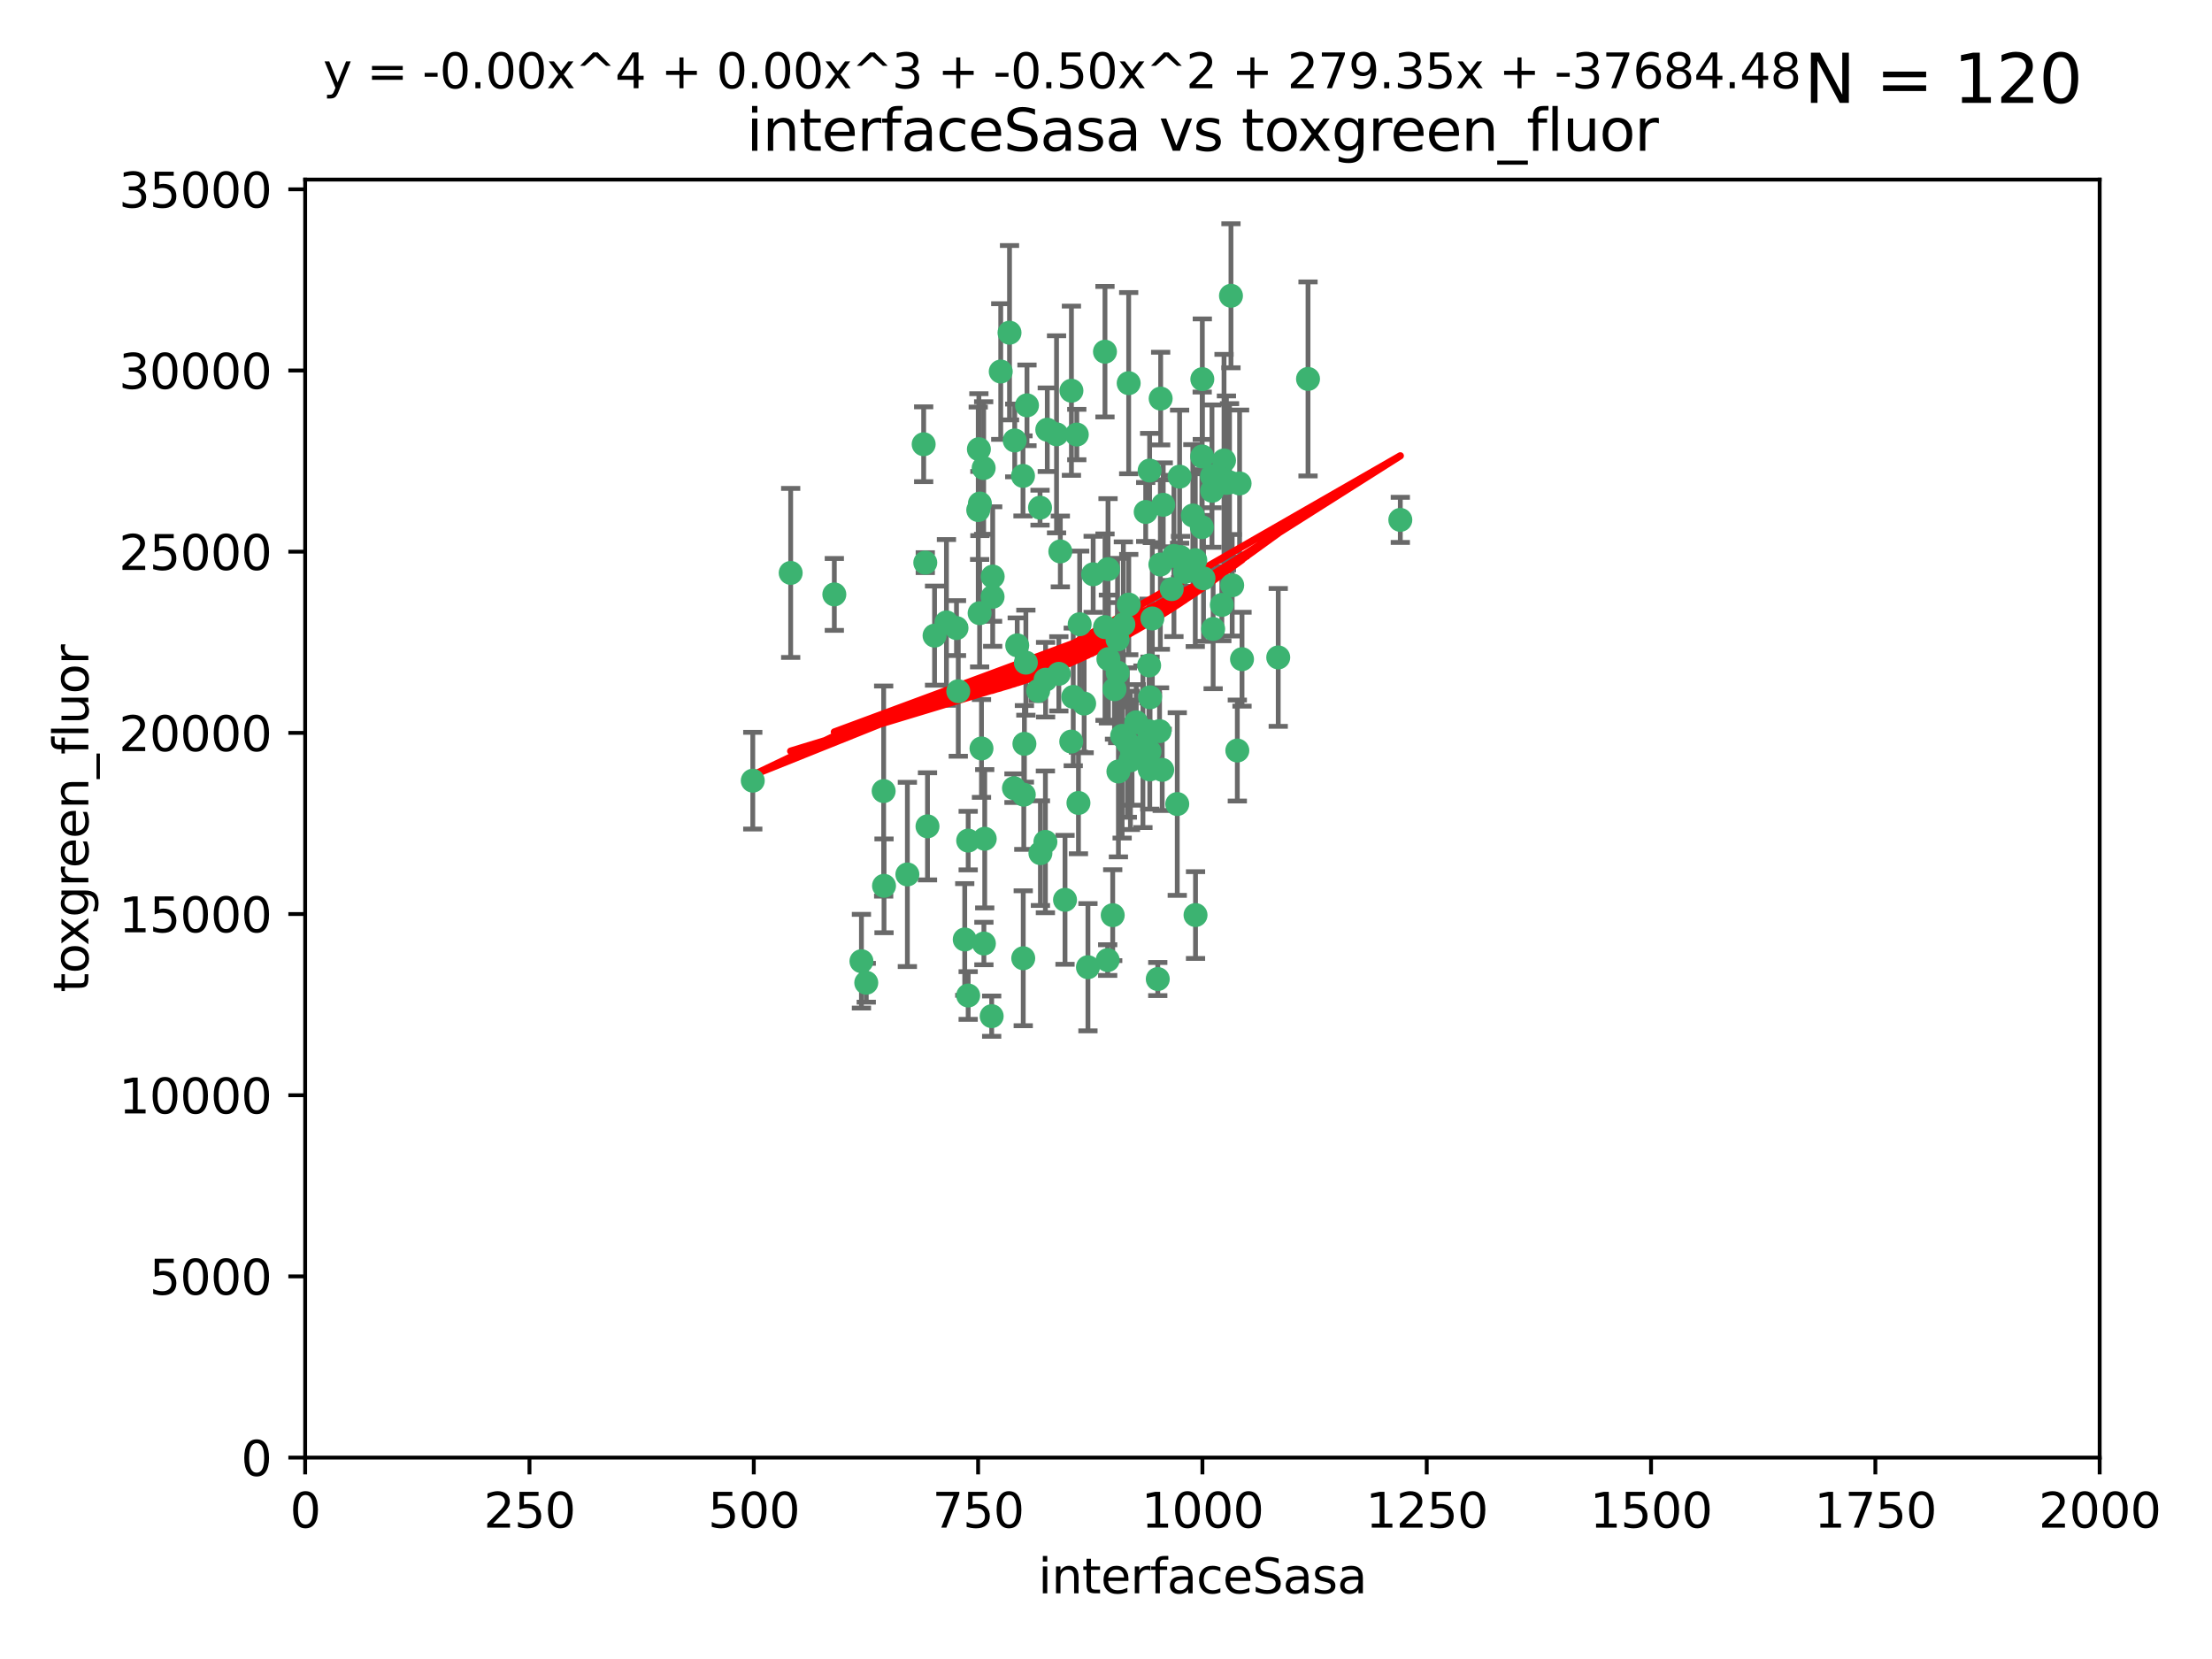 <?xml version="1.0" encoding="utf-8" standalone="no"?>
<!DOCTYPE svg PUBLIC "-//W3C//DTD SVG 1.1//EN"
  "http://www.w3.org/Graphics/SVG/1.1/DTD/svg11.dtd">
<svg xmlns:xlink="http://www.w3.org/1999/xlink" width="460.8pt" height="345.6pt" viewBox="0 0 460.8 345.6" xmlns="http://www.w3.org/2000/svg" version="1.1">
 <defs>
  <style type="text/css">*{stroke-linejoin: round; stroke-linecap: butt}</style>
 </defs>
 <g id="figure_1">
  <g id="patch_1">
   <path d="M 0 345.6 
L 460.8 345.6 
L 460.8 0 
L 0 0 
z
" style="fill: #ffffff"/>
  </g>
  <g id="axes_1">
   <g id="patch_2">
    <path d="M 63.571 303.64 
L 437.4 303.64 
L 437.4 37.411 
L 63.571 37.411 
z
" style="fill: #ffffff"/>
   </g>
   <g id="PathCollection_1">
    <defs>
     <path id="m744b8cd412" d="M 0 1.118 
C 0.297 1.118 0.581 1 0.791 0.791 
C 1 0.581 1.118 0.297 1.118 0 
C 1.118 -0.297 1 -0.581 0.791 -0.791 
C 0.581 -1 0.297 -1.118 0 -1.118 
C -0.297 -1.118 -0.581 -1 -0.791 -0.791 
C -1 -0.581 -1.118 -0.297 -1.118 0 
C -1.118 0.297 -1 0.581 -0.791 0.791 
C -0.581 1 -0.297 1.118 0 1.118 
z
" style="stroke: #3cb371"/>
    </defs>
    <g clip-path="url(#pd095f1c362)">
     <use xlink:href="#m744b8cd412" x="272.484" y="78.941" style="fill: #3cb371; stroke: #3cb371"/>
     <use xlink:href="#m744b8cd412" x="242.323" y="105.159" style="fill: #3cb371; stroke: #3cb371"/>
     <use xlink:href="#m744b8cd412" x="248.998" y="116.686" style="fill: #3cb371; stroke: #3cb371"/>
     <use xlink:href="#m744b8cd412" x="239.489" y="98.026" style="fill: #3cb371; stroke: #3cb371"/>
     <use xlink:href="#m744b8cd412" x="250.437" y="95.094" style="fill: #3cb371; stroke: #3cb371"/>
     <use xlink:href="#m744b8cd412" x="266.28" y="136.954" style="fill: #3cb371; stroke: #3cb371"/>
     <use xlink:href="#m744b8cd412" x="250.716" y="120.482" style="fill: #3cb371; stroke: #3cb371"/>
     <use xlink:href="#m744b8cd412" x="218.168" y="89.516" style="fill: #3cb371; stroke: #3cb371"/>
     <use xlink:href="#m744b8cd412" x="254.987" y="95.918" style="fill: #3cb371; stroke: #3cb371"/>
     <use xlink:href="#m744b8cd412" x="220.886" y="114.875" style="fill: #3cb371; stroke: #3cb371"/>
     <use xlink:href="#m744b8cd412" x="245.919" y="116.045" style="fill: #3cb371; stroke: #3cb371"/>
     <use xlink:href="#m744b8cd412" x="241.787" y="83.03" style="fill: #3cb371; stroke: #3cb371"/>
     <use xlink:href="#m744b8cd412" x="252.721" y="131.024" style="fill: #3cb371; stroke: #3cb371"/>
     <use xlink:href="#m744b8cd412" x="258.229" y="100.71" style="fill: #3cb371; stroke: #3cb371"/>
     <use xlink:href="#m744b8cd412" x="232.987" y="160.712" style="fill: #3cb371; stroke: #3cb371"/>
     <use xlink:href="#m744b8cd412" x="241.557" y="152.304" style="fill: #3cb371; stroke: #3cb371"/>
     <use xlink:href="#m744b8cd412" x="230.194" y="130.646" style="fill: #3cb371; stroke: #3cb371"/>
     <use xlink:href="#m744b8cd412" x="255.489" y="100.601" style="fill: #3cb371; stroke: #3cb371"/>
     <use xlink:href="#m744b8cd412" x="256.689" y="121.921" style="fill: #3cb371; stroke: #3cb371"/>
     <use xlink:href="#m744b8cd412" x="244.553" y="115.814" style="fill: #3cb371; stroke: #3cb371"/>
     <use xlink:href="#m744b8cd412" x="250.368" y="109.818" style="fill: #3cb371; stroke: #3cb371"/>
     <use xlink:href="#m744b8cd412" x="230.187" y="73.266" style="fill: #3cb371; stroke: #3cb371"/>
     <use xlink:href="#m744b8cd412" x="240.054" y="128.839" style="fill: #3cb371; stroke: #3cb371"/>
     <use xlink:href="#m744b8cd412" x="246.854" y="119.146" style="fill: #3cb371; stroke: #3cb371"/>
     <use xlink:href="#m744b8cd412" x="231.8" y="190.648" style="fill: #3cb371; stroke: #3cb371"/>
     <use xlink:href="#m744b8cd412" x="239.385" y="138.622" style="fill: #3cb371; stroke: #3cb371"/>
     <use xlink:href="#m744b8cd412" x="223.198" y="81.394" style="fill: #3cb371; stroke: #3cb371"/>
     <use xlink:href="#m744b8cd412" x="258.734" y="137.321" style="fill: #3cb371; stroke: #3cb371"/>
     <use xlink:href="#m744b8cd412" x="256.134" y="100.483" style="fill: #3cb371; stroke: #3cb371"/>
     <use xlink:href="#m744b8cd412" x="233.762" y="153.285" style="fill: #3cb371; stroke: #3cb371"/>
     <use xlink:href="#m744b8cd412" x="235.488" y="158.394" style="fill: #3cb371; stroke: #3cb371"/>
     <use xlink:href="#m744b8cd412" x="211.385" y="91.754" style="fill: #3cb371; stroke: #3cb371"/>
     <use xlink:href="#m744b8cd412" x="235.142" y="125.947" style="fill: #3cb371; stroke: #3cb371"/>
     <use xlink:href="#m744b8cd412" x="234.02" y="130.067" style="fill: #3cb371; stroke: #3cb371"/>
     <use xlink:href="#m744b8cd412" x="220.097" y="90.475" style="fill: #3cb371; stroke: #3cb371"/>
     <use xlink:href="#m744b8cd412" x="223.161" y="154.483" style="fill: #3cb371; stroke: #3cb371"/>
     <use xlink:href="#m744b8cd412" x="248.491" y="107.386" style="fill: #3cb371; stroke: #3cb371"/>
     <use xlink:href="#m744b8cd412" x="241.725" y="117.601" style="fill: #3cb371; stroke: #3cb371"/>
     <use xlink:href="#m744b8cd412" x="225.848" y="146.564" style="fill: #3cb371; stroke: #3cb371"/>
     <use xlink:href="#m744b8cd412" x="238.669" y="106.653" style="fill: #3cb371; stroke: #3cb371"/>
     <use xlink:href="#m744b8cd412" x="252.51" y="102.24" style="fill: #3cb371; stroke: #3cb371"/>
     <use xlink:href="#m744b8cd412" x="227.725" y="119.635" style="fill: #3cb371; stroke: #3cb371"/>
     <use xlink:href="#m744b8cd412" x="235.125" y="79.819" style="fill: #3cb371; stroke: #3cb371"/>
     <use xlink:href="#m744b8cd412" x="206.772" y="124.329" style="fill: #3cb371; stroke: #3cb371"/>
     <use xlink:href="#m744b8cd412" x="244.091" y="122.72" style="fill: #3cb371; stroke: #3cb371"/>
     <use xlink:href="#m744b8cd412" x="241.185" y="203.953" style="fill: #3cb371; stroke: #3cb371"/>
     <use xlink:href="#m744b8cd412" x="211.908" y="134.443" style="fill: #3cb371; stroke: #3cb371"/>
     <use xlink:href="#m744b8cd412" x="213.404" y="154.954" style="fill: #3cb371; stroke: #3cb371"/>
     <use xlink:href="#m744b8cd412" x="204.131" y="104.896" style="fill: #3cb371; stroke: #3cb371"/>
     <use xlink:href="#m744b8cd412" x="239.465" y="156.559" style="fill: #3cb371; stroke: #3cb371"/>
     <use xlink:href="#m744b8cd412" x="245.731" y="99.298" style="fill: #3cb371; stroke: #3cb371"/>
     <use xlink:href="#m744b8cd412" x="257.757" y="156.348" style="fill: #3cb371; stroke: #3cb371"/>
     <use xlink:href="#m744b8cd412" x="216.658" y="105.756" style="fill: #3cb371; stroke: #3cb371"/>
     <use xlink:href="#m744b8cd412" x="204.916" y="97.498" style="fill: #3cb371; stroke: #3cb371"/>
     <use xlink:href="#m744b8cd412" x="192.417" y="92.545" style="fill: #3cb371; stroke: #3cb371"/>
     <use xlink:href="#m744b8cd412" x="213.275" y="165.548" style="fill: #3cb371; stroke: #3cb371"/>
     <use xlink:href="#m744b8cd412" x="216.269" y="143.916" style="fill: #3cb371; stroke: #3cb371"/>
     <use xlink:href="#m744b8cd412" x="206.796" y="120.108" style="fill: #3cb371; stroke: #3cb371"/>
     <use xlink:href="#m744b8cd412" x="206.585" y="211.686" style="fill: #3cb371; stroke: #3cb371"/>
     <use xlink:href="#m744b8cd412" x="291.711" y="108.301" style="fill: #3cb371; stroke: #3cb371"/>
     <use xlink:href="#m744b8cd412" x="224.916" y="130.038" style="fill: #3cb371; stroke: #3cb371"/>
     <use xlink:href="#m744b8cd412" x="230.751" y="200.005" style="fill: #3cb371; stroke: #3cb371"/>
     <use xlink:href="#m744b8cd412" x="250.465" y="78.988" style="fill: #3cb371; stroke: #3cb371"/>
     <use xlink:href="#m744b8cd412" x="199.256" y="130.84" style="fill: #3cb371; stroke: #3cb371"/>
     <use xlink:href="#m744b8cd412" x="204.462" y="155.918" style="fill: #3cb371; stroke: #3cb371"/>
     <use xlink:href="#m744b8cd412" x="201.688" y="207.381" style="fill: #3cb371; stroke: #3cb371"/>
     <use xlink:href="#m744b8cd412" x="213.159" y="199.62" style="fill: #3cb371; stroke: #3cb371"/>
     <use xlink:href="#m744b8cd412" x="217.777" y="175.376" style="fill: #3cb371; stroke: #3cb371"/>
     <use xlink:href="#m744b8cd412" x="220.577" y="140.37" style="fill: #3cb371; stroke: #3cb371"/>
     <use xlink:href="#m744b8cd412" x="242.11" y="160.372" style="fill: #3cb371; stroke: #3cb371"/>
     <use xlink:href="#m744b8cd412" x="223.577" y="145.178" style="fill: #3cb371; stroke: #3cb371"/>
     <use xlink:href="#m744b8cd412" x="254.529" y="126.015" style="fill: #3cb371; stroke: #3cb371"/>
     <use xlink:href="#m744b8cd412" x="208.473" y="77.397" style="fill: #3cb371; stroke: #3cb371"/>
     <use xlink:href="#m744b8cd412" x="192.753" y="117.209" style="fill: #3cb371; stroke: #3cb371"/>
     <use xlink:href="#m744b8cd412" x="203.92" y="93.572" style="fill: #3cb371; stroke: #3cb371"/>
     <use xlink:href="#m744b8cd412" x="230.822" y="118.565" style="fill: #3cb371; stroke: #3cb371"/>
     <use xlink:href="#m744b8cd412" x="239.332" y="152.32" style="fill: #3cb371; stroke: #3cb371"/>
     <use xlink:href="#m744b8cd412" x="204.073" y="127.738" style="fill: #3cb371; stroke: #3cb371"/>
     <use xlink:href="#m744b8cd412" x="210.301" y="69.309" style="fill: #3cb371; stroke: #3cb371"/>
     <use xlink:href="#m744b8cd412" x="224.662" y="167.27" style="fill: #3cb371; stroke: #3cb371"/>
     <use xlink:href="#m744b8cd412" x="239.579" y="145.262" style="fill: #3cb371; stroke: #3cb371"/>
     <use xlink:href="#m744b8cd412" x="236.699" y="150.469" style="fill: #3cb371; stroke: #3cb371"/>
     <use xlink:href="#m744b8cd412" x="230.901" y="137.292" style="fill: #3cb371; stroke: #3cb371"/>
     <use xlink:href="#m744b8cd412" x="213.706" y="138.041" style="fill: #3cb371; stroke: #3cb371"/>
     <use xlink:href="#m744b8cd412" x="221.863" y="187.448" style="fill: #3cb371; stroke: #3cb371"/>
     <use xlink:href="#m744b8cd412" x="232.833" y="140.122" style="fill: #3cb371; stroke: #3cb371"/>
     <use xlink:href="#m744b8cd412" x="252.476" y="99.184" style="fill: #3cb371; stroke: #3cb371"/>
     <use xlink:href="#m744b8cd412" x="256.433" y="61.614" style="fill: #3cb371; stroke: #3cb371"/>
     <use xlink:href="#m744b8cd412" x="203.785" y="106.253" style="fill: #3cb371; stroke: #3cb371"/>
     <use xlink:href="#m744b8cd412" x="249.05" y="190.622" style="fill: #3cb371; stroke: #3cb371"/>
     <use xlink:href="#m744b8cd412" x="213.94" y="84.44" style="fill: #3cb371; stroke: #3cb371"/>
     <use xlink:href="#m744b8cd412" x="194.686" y="132.411" style="fill: #3cb371; stroke: #3cb371"/>
     <use xlink:href="#m744b8cd412" x="213.11" y="99.14" style="fill: #3cb371; stroke: #3cb371"/>
     <use xlink:href="#m744b8cd412" x="180.458" y="204.723" style="fill: #3cb371; stroke: #3cb371"/>
     <use xlink:href="#m744b8cd412" x="211.23" y="164.19" style="fill: #3cb371; stroke: #3cb371"/>
     <use xlink:href="#m744b8cd412" x="238.093" y="155.561" style="fill: #3cb371; stroke: #3cb371"/>
     <use xlink:href="#m744b8cd412" x="199.626" y="143.999" style="fill: #3cb371; stroke: #3cb371"/>
     <use xlink:href="#m744b8cd412" x="189.023" y="182.16" style="fill: #3cb371; stroke: #3cb371"/>
     <use xlink:href="#m744b8cd412" x="193.215" y="172.143" style="fill: #3cb371; stroke: #3cb371"/>
     <use xlink:href="#m744b8cd412" x="235.826" y="156.792" style="fill: #3cb371; stroke: #3cb371"/>
     <use xlink:href="#m744b8cd412" x="232.811" y="133.213" style="fill: #3cb371; stroke: #3cb371"/>
     <use xlink:href="#m744b8cd412" x="224.314" y="90.523" style="fill: #3cb371; stroke: #3cb371"/>
     <use xlink:href="#m744b8cd412" x="239.516" y="160.289" style="fill: #3cb371; stroke: #3cb371"/>
     <use xlink:href="#m744b8cd412" x="204.964" y="196.552" style="fill: #3cb371; stroke: #3cb371"/>
     <use xlink:href="#m744b8cd412" x="164.714" y="119.349" style="fill: #3cb371; stroke: #3cb371"/>
     <use xlink:href="#m744b8cd412" x="216.738" y="177.728" style="fill: #3cb371; stroke: #3cb371"/>
     <use xlink:href="#m744b8cd412" x="200.972" y="195.709" style="fill: #3cb371; stroke: #3cb371"/>
     <use xlink:href="#m744b8cd412" x="205.136" y="174.728" style="fill: #3cb371; stroke: #3cb371"/>
     <use xlink:href="#m744b8cd412" x="217.815" y="141.593" style="fill: #3cb371; stroke: #3cb371"/>
     <use xlink:href="#m744b8cd412" x="201.69" y="175.112" style="fill: #3cb371; stroke: #3cb371"/>
     <use xlink:href="#m744b8cd412" x="234.846" y="154.686" style="fill: #3cb371; stroke: #3cb371"/>
     <use xlink:href="#m744b8cd412" x="197.163" y="129.656" style="fill: #3cb371; stroke: #3cb371"/>
     <use xlink:href="#m744b8cd412" x="184.082" y="164.794" style="fill: #3cb371; stroke: #3cb371"/>
     <use xlink:href="#m744b8cd412" x="232.174" y="143.576" style="fill: #3cb371; stroke: #3cb371"/>
     <use xlink:href="#m744b8cd412" x="179.453" y="200.236" style="fill: #3cb371; stroke: #3cb371"/>
     <use xlink:href="#m744b8cd412" x="156.817" y="162.629" style="fill: #3cb371; stroke: #3cb371"/>
     <use xlink:href="#m744b8cd412" x="245.245" y="167.495" style="fill: #3cb371; stroke: #3cb371"/>
     <use xlink:href="#m744b8cd412" x="173.806" y="123.828" style="fill: #3cb371; stroke: #3cb371"/>
     <use xlink:href="#m744b8cd412" x="226.639" y="201.488" style="fill: #3cb371; stroke: #3cb371"/>
     <use xlink:href="#m744b8cd412" x="184.157" y="184.534" style="fill: #3cb371; stroke: #3cb371"/>
    </g>
   </g>
   <g id="matplotlib.axis_1">
    <g id="xtick_1">
     <g id="line2d_1">
      <defs>
       <path id="m62bdf7ed0b" d="M 0 0 
L 0 3.5 
" style="stroke: #000000; stroke-width: 0.8"/>
      </defs>
      <g>
       <use xlink:href="#m62bdf7ed0b" x="63.571" y="303.64" style="stroke: #000000; stroke-width: 0.8"/>
      </g>
     </g>
     <g id="text_1">
      <!-- 0 -->
      <g transform="translate(60.39 318.238)scale(0.1 -0.1)">
       <defs>
        <path id="DejaVuSans-30" d="M 2034 4250 
Q 1547 4250 1301 3770 
Q 1056 3291 1056 2328 
Q 1056 1369 1301 889 
Q 1547 409 2034 409 
Q 2525 409 2770 889 
Q 3016 1369 3016 2328 
Q 3016 3291 2770 3770 
Q 2525 4250 2034 4250 
z
M 2034 4750 
Q 2819 4750 3233 4129 
Q 3647 3509 3647 2328 
Q 3647 1150 3233 529 
Q 2819 -91 2034 -91 
Q 1250 -91 836 529 
Q 422 1150 422 2328 
Q 422 3509 836 4129 
Q 1250 4750 2034 4750 
z
" transform="scale(0.016)"/>
       </defs>
       <use xlink:href="#DejaVuSans-30"/>
      </g>
     </g>
    </g>
    <g id="xtick_2">
     <g id="line2d_2">
      <g>
       <use xlink:href="#m62bdf7ed0b" x="110.3" y="303.64" style="stroke: #000000; stroke-width: 0.8"/>
      </g>
     </g>
     <g id="text_2">
      <!-- 250 -->
      <g transform="translate(100.756 318.238)scale(0.1 -0.1)">
       <defs>
        <path id="DejaVuSans-32" d="M 1228 531 
L 3431 531 
L 3431 0 
L 469 0 
L 469 531 
Q 828 903 1448 1529 
Q 2069 2156 2228 2338 
Q 2531 2678 2651 2914 
Q 2772 3150 2772 3378 
Q 2772 3750 2511 3984 
Q 2250 4219 1831 4219 
Q 1534 4219 1204 4116 
Q 875 4013 500 3803 
L 500 4441 
Q 881 4594 1212 4672 
Q 1544 4750 1819 4750 
Q 2544 4750 2975 4387 
Q 3406 4025 3406 3419 
Q 3406 3131 3298 2873 
Q 3191 2616 2906 2266 
Q 2828 2175 2409 1742 
Q 1991 1309 1228 531 
z
" transform="scale(0.016)"/>
        <path id="DejaVuSans-35" d="M 691 4666 
L 3169 4666 
L 3169 4134 
L 1269 4134 
L 1269 2991 
Q 1406 3038 1543 3061 
Q 1681 3084 1819 3084 
Q 2600 3084 3056 2656 
Q 3513 2228 3513 1497 
Q 3513 744 3044 326 
Q 2575 -91 1722 -91 
Q 1428 -91 1123 -41 
Q 819 9 494 109 
L 494 744 
Q 775 591 1075 516 
Q 1375 441 1709 441 
Q 2250 441 2565 725 
Q 2881 1009 2881 1497 
Q 2881 1984 2565 2268 
Q 2250 2553 1709 2553 
Q 1456 2553 1204 2497 
Q 953 2441 691 2322 
L 691 4666 
z
" transform="scale(0.016)"/>
       </defs>
       <use xlink:href="#DejaVuSans-32"/>
       <use xlink:href="#DejaVuSans-35" x="63.623"/>
       <use xlink:href="#DejaVuSans-30" x="127.246"/>
      </g>
     </g>
    </g>
    <g id="xtick_3">
     <g id="line2d_3">
      <g>
       <use xlink:href="#m62bdf7ed0b" x="157.028" y="303.64" style="stroke: #000000; stroke-width: 0.8"/>
      </g>
     </g>
     <g id="text_3">
      <!-- 500 -->
      <g transform="translate(147.485 318.238)scale(0.1 -0.1)">
       <use xlink:href="#DejaVuSans-35"/>
       <use xlink:href="#DejaVuSans-30" x="63.623"/>
       <use xlink:href="#DejaVuSans-30" x="127.246"/>
      </g>
     </g>
    </g>
    <g id="xtick_4">
     <g id="line2d_4">
      <g>
       <use xlink:href="#m62bdf7ed0b" x="203.757" y="303.64" style="stroke: #000000; stroke-width: 0.8"/>
      </g>
     </g>
     <g id="text_4">
      <!-- 750 -->
      <g transform="translate(194.213 318.238)scale(0.1 -0.1)">
       <defs>
        <path id="DejaVuSans-37" d="M 525 4666 
L 3525 4666 
L 3525 4397 
L 1831 0 
L 1172 0 
L 2766 4134 
L 525 4134 
L 525 4666 
z
" transform="scale(0.016)"/>
       </defs>
       <use xlink:href="#DejaVuSans-37"/>
       <use xlink:href="#DejaVuSans-35" x="63.623"/>
       <use xlink:href="#DejaVuSans-30" x="127.246"/>
      </g>
     </g>
    </g>
    <g id="xtick_5">
     <g id="line2d_5">
      <g>
       <use xlink:href="#m62bdf7ed0b" x="250.486" y="303.64" style="stroke: #000000; stroke-width: 0.8"/>
      </g>
     </g>
     <g id="text_5">
      <!-- 1000 -->
      <g transform="translate(237.761 318.238)scale(0.1 -0.1)">
       <defs>
        <path id="DejaVuSans-31" d="M 794 531 
L 1825 531 
L 1825 4091 
L 703 3866 
L 703 4441 
L 1819 4666 
L 2450 4666 
L 2450 531 
L 3481 531 
L 3481 0 
L 794 0 
L 794 531 
z
" transform="scale(0.016)"/>
       </defs>
       <use xlink:href="#DejaVuSans-31"/>
       <use xlink:href="#DejaVuSans-30" x="63.623"/>
       <use xlink:href="#DejaVuSans-30" x="127.246"/>
       <use xlink:href="#DejaVuSans-30" x="190.869"/>
      </g>
     </g>
    </g>
    <g id="xtick_6">
     <g id="line2d_6">
      <g>
       <use xlink:href="#m62bdf7ed0b" x="297.214" y="303.64" style="stroke: #000000; stroke-width: 0.8"/>
      </g>
     </g>
     <g id="text_6">
      <!-- 1250 -->
      <g transform="translate(284.489 318.238)scale(0.1 -0.1)">
       <use xlink:href="#DejaVuSans-31"/>
       <use xlink:href="#DejaVuSans-32" x="63.623"/>
       <use xlink:href="#DejaVuSans-35" x="127.246"/>
       <use xlink:href="#DejaVuSans-30" x="190.869"/>
      </g>
     </g>
    </g>
    <g id="xtick_7">
     <g id="line2d_7">
      <g>
       <use xlink:href="#m62bdf7ed0b" x="343.943" y="303.64" style="stroke: #000000; stroke-width: 0.8"/>
      </g>
     </g>
     <g id="text_7">
      <!-- 1500 -->
      <g transform="translate(331.218 318.238)scale(0.1 -0.1)">
       <use xlink:href="#DejaVuSans-31"/>
       <use xlink:href="#DejaVuSans-35" x="63.623"/>
       <use xlink:href="#DejaVuSans-30" x="127.246"/>
       <use xlink:href="#DejaVuSans-30" x="190.869"/>
      </g>
     </g>
    </g>
    <g id="xtick_8">
     <g id="line2d_8">
      <g>
       <use xlink:href="#m62bdf7ed0b" x="390.671" y="303.64" style="stroke: #000000; stroke-width: 0.8"/>
      </g>
     </g>
     <g id="text_8">
      <!-- 1750 -->
      <g transform="translate(377.946 318.238)scale(0.1 -0.1)">
       <use xlink:href="#DejaVuSans-31"/>
       <use xlink:href="#DejaVuSans-37" x="63.623"/>
       <use xlink:href="#DejaVuSans-35" x="127.246"/>
       <use xlink:href="#DejaVuSans-30" x="190.869"/>
      </g>
     </g>
    </g>
    <g id="xtick_9">
     <g id="line2d_9">
      <g>
       <use xlink:href="#m62bdf7ed0b" x="437.4" y="303.64" style="stroke: #000000; stroke-width: 0.8"/>
      </g>
     </g>
     <g id="text_9">
      <!-- 2000 -->
      <g transform="translate(424.675 318.238)scale(0.1 -0.1)">
       <use xlink:href="#DejaVuSans-32"/>
       <use xlink:href="#DejaVuSans-30" x="63.623"/>
       <use xlink:href="#DejaVuSans-30" x="127.246"/>
       <use xlink:href="#DejaVuSans-30" x="190.869"/>
      </g>
     </g>
    </g>
    <g id="text_10">
     <!-- interfaceSasa -->
     <g transform="translate(216.279 331.917)scale(0.1 -0.1)">
      <defs>
       <path id="DejaVuSans-69" d="M 603 3500 
L 1178 3500 
L 1178 0 
L 603 0 
L 603 3500 
z
M 603 4863 
L 1178 4863 
L 1178 4134 
L 603 4134 
L 603 4863 
z
" transform="scale(0.016)"/>
       <path id="DejaVuSans-6e" d="M 3513 2113 
L 3513 0 
L 2938 0 
L 2938 2094 
Q 2938 2591 2744 2837 
Q 2550 3084 2163 3084 
Q 1697 3084 1428 2787 
Q 1159 2491 1159 1978 
L 1159 0 
L 581 0 
L 581 3500 
L 1159 3500 
L 1159 2956 
Q 1366 3272 1645 3428 
Q 1925 3584 2291 3584 
Q 2894 3584 3203 3211 
Q 3513 2838 3513 2113 
z
" transform="scale(0.016)"/>
       <path id="DejaVuSans-74" d="M 1172 4494 
L 1172 3500 
L 2356 3500 
L 2356 3053 
L 1172 3053 
L 1172 1153 
Q 1172 725 1289 603 
Q 1406 481 1766 481 
L 2356 481 
L 2356 0 
L 1766 0 
Q 1100 0 847 248 
Q 594 497 594 1153 
L 594 3053 
L 172 3053 
L 172 3500 
L 594 3500 
L 594 4494 
L 1172 4494 
z
" transform="scale(0.016)"/>
       <path id="DejaVuSans-65" d="M 3597 1894 
L 3597 1613 
L 953 1613 
Q 991 1019 1311 708 
Q 1631 397 2203 397 
Q 2534 397 2845 478 
Q 3156 559 3463 722 
L 3463 178 
Q 3153 47 2828 -22 
Q 2503 -91 2169 -91 
Q 1331 -91 842 396 
Q 353 884 353 1716 
Q 353 2575 817 3079 
Q 1281 3584 2069 3584 
Q 2775 3584 3186 3129 
Q 3597 2675 3597 1894 
z
M 3022 2063 
Q 3016 2534 2758 2815 
Q 2500 3097 2075 3097 
Q 1594 3097 1305 2825 
Q 1016 2553 972 2059 
L 3022 2063 
z
" transform="scale(0.016)"/>
       <path id="DejaVuSans-72" d="M 2631 2963 
Q 2534 3019 2420 3045 
Q 2306 3072 2169 3072 
Q 1681 3072 1420 2755 
Q 1159 2438 1159 1844 
L 1159 0 
L 581 0 
L 581 3500 
L 1159 3500 
L 1159 2956 
Q 1341 3275 1631 3429 
Q 1922 3584 2338 3584 
Q 2397 3584 2469 3576 
Q 2541 3569 2628 3553 
L 2631 2963 
z
" transform="scale(0.016)"/>
       <path id="DejaVuSans-66" d="M 2375 4863 
L 2375 4384 
L 1825 4384 
Q 1516 4384 1395 4259 
Q 1275 4134 1275 3809 
L 1275 3500 
L 2222 3500 
L 2222 3053 
L 1275 3053 
L 1275 0 
L 697 0 
L 697 3053 
L 147 3053 
L 147 3500 
L 697 3500 
L 697 3744 
Q 697 4328 969 4595 
Q 1241 4863 1831 4863 
L 2375 4863 
z
" transform="scale(0.016)"/>
       <path id="DejaVuSans-61" d="M 2194 1759 
Q 1497 1759 1228 1600 
Q 959 1441 959 1056 
Q 959 750 1161 570 
Q 1363 391 1709 391 
Q 2188 391 2477 730 
Q 2766 1069 2766 1631 
L 2766 1759 
L 2194 1759 
z
M 3341 1997 
L 3341 0 
L 2766 0 
L 2766 531 
Q 2569 213 2275 61 
Q 1981 -91 1556 -91 
Q 1019 -91 701 211 
Q 384 513 384 1019 
Q 384 1609 779 1909 
Q 1175 2209 1959 2209 
L 2766 2209 
L 2766 2266 
Q 2766 2663 2505 2880 
Q 2244 3097 1772 3097 
Q 1472 3097 1187 3025 
Q 903 2953 641 2809 
L 641 3341 
Q 956 3463 1253 3523 
Q 1550 3584 1831 3584 
Q 2591 3584 2966 3190 
Q 3341 2797 3341 1997 
z
" transform="scale(0.016)"/>
       <path id="DejaVuSans-63" d="M 3122 3366 
L 3122 2828 
Q 2878 2963 2633 3030 
Q 2388 3097 2138 3097 
Q 1578 3097 1268 2742 
Q 959 2388 959 1747 
Q 959 1106 1268 751 
Q 1578 397 2138 397 
Q 2388 397 2633 464 
Q 2878 531 3122 666 
L 3122 134 
Q 2881 22 2623 -34 
Q 2366 -91 2075 -91 
Q 1284 -91 818 406 
Q 353 903 353 1747 
Q 353 2603 823 3093 
Q 1294 3584 2113 3584 
Q 2378 3584 2631 3529 
Q 2884 3475 3122 3366 
z
" transform="scale(0.016)"/>
       <path id="DejaVuSans-53" d="M 3425 4513 
L 3425 3897 
Q 3066 4069 2747 4153 
Q 2428 4238 2131 4238 
Q 1616 4238 1336 4038 
Q 1056 3838 1056 3469 
Q 1056 3159 1242 3001 
Q 1428 2844 1947 2747 
L 2328 2669 
Q 3034 2534 3370 2195 
Q 3706 1856 3706 1288 
Q 3706 609 3251 259 
Q 2797 -91 1919 -91 
Q 1588 -91 1214 -16 
Q 841 59 441 206 
L 441 856 
Q 825 641 1194 531 
Q 1563 422 1919 422 
Q 2459 422 2753 634 
Q 3047 847 3047 1241 
Q 3047 1584 2836 1778 
Q 2625 1972 2144 2069 
L 1759 2144 
Q 1053 2284 737 2584 
Q 422 2884 422 3419 
Q 422 4038 858 4394 
Q 1294 4750 2059 4750 
Q 2388 4750 2728 4690 
Q 3069 4631 3425 4513 
z
" transform="scale(0.016)"/>
       <path id="DejaVuSans-73" d="M 2834 3397 
L 2834 2853 
Q 2591 2978 2328 3040 
Q 2066 3103 1784 3103 
Q 1356 3103 1142 2972 
Q 928 2841 928 2578 
Q 928 2378 1081 2264 
Q 1234 2150 1697 2047 
L 1894 2003 
Q 2506 1872 2764 1633 
Q 3022 1394 3022 966 
Q 3022 478 2636 193 
Q 2250 -91 1575 -91 
Q 1294 -91 989 -36 
Q 684 19 347 128 
L 347 722 
Q 666 556 975 473 
Q 1284 391 1588 391 
Q 1994 391 2212 530 
Q 2431 669 2431 922 
Q 2431 1156 2273 1281 
Q 2116 1406 1581 1522 
L 1381 1569 
Q 847 1681 609 1914 
Q 372 2147 372 2553 
Q 372 3047 722 3315 
Q 1072 3584 1716 3584 
Q 2034 3584 2315 3537 
Q 2597 3491 2834 3397 
z
" transform="scale(0.016)"/>
      </defs>
      <use xlink:href="#DejaVuSans-69"/>
      <use xlink:href="#DejaVuSans-6e" x="27.783"/>
      <use xlink:href="#DejaVuSans-74" x="91.162"/>
      <use xlink:href="#DejaVuSans-65" x="130.371"/>
      <use xlink:href="#DejaVuSans-72" x="191.895"/>
      <use xlink:href="#DejaVuSans-66" x="233.008"/>
      <use xlink:href="#DejaVuSans-61" x="268.213"/>
      <use xlink:href="#DejaVuSans-63" x="329.492"/>
      <use xlink:href="#DejaVuSans-65" x="384.473"/>
      <use xlink:href="#DejaVuSans-53" x="445.996"/>
      <use xlink:href="#DejaVuSans-61" x="509.473"/>
      <use xlink:href="#DejaVuSans-73" x="570.752"/>
      <use xlink:href="#DejaVuSans-61" x="622.852"/>
     </g>
    </g>
   </g>
   <g id="matplotlib.axis_2">
    <g id="ytick_1">
     <g id="line2d_10">
      <defs>
       <path id="m45fbd61706" d="M 0 0 
L -3.5 0 
" style="stroke: #000000; stroke-width: 0.8"/>
      </defs>
      <g>
       <use xlink:href="#m45fbd61706" x="63.571" y="303.64" style="stroke: #000000; stroke-width: 0.8"/>
      </g>
     </g>
     <g id="text_11">
      <!-- 0 -->
      <g transform="translate(50.209 307.439)scale(0.1 -0.1)">
       <use xlink:href="#DejaVuSans-30"/>
      </g>
     </g>
    </g>
    <g id="ytick_2">
     <g id="line2d_11">
      <g>
       <use xlink:href="#m45fbd61706" x="63.571" y="265.897" style="stroke: #000000; stroke-width: 0.8"/>
      </g>
     </g>
     <g id="text_12">
      <!-- 5000 -->
      <g transform="translate(31.121 269.696)scale(0.1 -0.1)">
       <use xlink:href="#DejaVuSans-35"/>
       <use xlink:href="#DejaVuSans-30" x="63.623"/>
       <use xlink:href="#DejaVuSans-30" x="127.246"/>
       <use xlink:href="#DejaVuSans-30" x="190.869"/>
      </g>
     </g>
    </g>
    <g id="ytick_3">
     <g id="line2d_12">
      <g>
       <use xlink:href="#m45fbd61706" x="63.571" y="228.154" style="stroke: #000000; stroke-width: 0.8"/>
      </g>
     </g>
     <g id="text_13">
      <!-- 10000 -->
      <g transform="translate(24.759 231.953)scale(0.1 -0.1)">
       <use xlink:href="#DejaVuSans-31"/>
       <use xlink:href="#DejaVuSans-30" x="63.623"/>
       <use xlink:href="#DejaVuSans-30" x="127.246"/>
       <use xlink:href="#DejaVuSans-30" x="190.869"/>
       <use xlink:href="#DejaVuSans-30" x="254.492"/>
      </g>
     </g>
    </g>
    <g id="ytick_4">
     <g id="line2d_13">
      <g>
       <use xlink:href="#m45fbd61706" x="63.571" y="190.411" style="stroke: #000000; stroke-width: 0.8"/>
      </g>
     </g>
     <g id="text_14">
      <!-- 15000 -->
      <g transform="translate(24.759 194.21)scale(0.1 -0.1)">
       <use xlink:href="#DejaVuSans-31"/>
       <use xlink:href="#DejaVuSans-35" x="63.623"/>
       <use xlink:href="#DejaVuSans-30" x="127.246"/>
       <use xlink:href="#DejaVuSans-30" x="190.869"/>
       <use xlink:href="#DejaVuSans-30" x="254.492"/>
      </g>
     </g>
    </g>
    <g id="ytick_5">
     <g id="line2d_14">
      <g>
       <use xlink:href="#m45fbd61706" x="63.571" y="152.668" style="stroke: #000000; stroke-width: 0.8"/>
      </g>
     </g>
     <g id="text_15">
      <!-- 20000 -->
      <g transform="translate(24.759 156.467)scale(0.1 -0.1)">
       <use xlink:href="#DejaVuSans-32"/>
       <use xlink:href="#DejaVuSans-30" x="63.623"/>
       <use xlink:href="#DejaVuSans-30" x="127.246"/>
       <use xlink:href="#DejaVuSans-30" x="190.869"/>
       <use xlink:href="#DejaVuSans-30" x="254.492"/>
      </g>
     </g>
    </g>
    <g id="ytick_6">
     <g id="line2d_15">
      <g>
       <use xlink:href="#m45fbd61706" x="63.571" y="114.925" style="stroke: #000000; stroke-width: 0.8"/>
      </g>
     </g>
     <g id="text_16">
      <!-- 25000 -->
      <g transform="translate(24.759 118.724)scale(0.1 -0.1)">
       <use xlink:href="#DejaVuSans-32"/>
       <use xlink:href="#DejaVuSans-35" x="63.623"/>
       <use xlink:href="#DejaVuSans-30" x="127.246"/>
       <use xlink:href="#DejaVuSans-30" x="190.869"/>
       <use xlink:href="#DejaVuSans-30" x="254.492"/>
      </g>
     </g>
    </g>
    <g id="ytick_7">
     <g id="line2d_16">
      <g>
       <use xlink:href="#m45fbd61706" x="63.571" y="77.181" style="stroke: #000000; stroke-width: 0.8"/>
      </g>
     </g>
     <g id="text_17">
      <!-- 30000 -->
      <g transform="translate(24.759 80.981)scale(0.1 -0.1)">
       <defs>
        <path id="DejaVuSans-33" d="M 2597 2516 
Q 3050 2419 3304 2112 
Q 3559 1806 3559 1356 
Q 3559 666 3084 287 
Q 2609 -91 1734 -91 
Q 1441 -91 1130 -33 
Q 819 25 488 141 
L 488 750 
Q 750 597 1062 519 
Q 1375 441 1716 441 
Q 2309 441 2620 675 
Q 2931 909 2931 1356 
Q 2931 1769 2642 2001 
Q 2353 2234 1838 2234 
L 1294 2234 
L 1294 2753 
L 1863 2753 
Q 2328 2753 2575 2939 
Q 2822 3125 2822 3475 
Q 2822 3834 2567 4026 
Q 2313 4219 1838 4219 
Q 1578 4219 1281 4162 
Q 984 4106 628 3988 
L 628 4550 
Q 988 4650 1302 4700 
Q 1616 4750 1894 4750 
Q 2613 4750 3031 4423 
Q 3450 4097 3450 3541 
Q 3450 3153 3228 2886 
Q 3006 2619 2597 2516 
z
" transform="scale(0.016)"/>
       </defs>
       <use xlink:href="#DejaVuSans-33"/>
       <use xlink:href="#DejaVuSans-30" x="63.623"/>
       <use xlink:href="#DejaVuSans-30" x="127.246"/>
       <use xlink:href="#DejaVuSans-30" x="190.869"/>
       <use xlink:href="#DejaVuSans-30" x="254.492"/>
      </g>
     </g>
    </g>
    <g id="ytick_8">
     <g id="line2d_17">
      <g>
       <use xlink:href="#m45fbd61706" x="63.571" y="39.438" style="stroke: #000000; stroke-width: 0.8"/>
      </g>
     </g>
     <g id="text_18">
      <!-- 35000 -->
      <g transform="translate(24.759 43.238)scale(0.1 -0.1)">
       <use xlink:href="#DejaVuSans-33"/>
       <use xlink:href="#DejaVuSans-35" x="63.623"/>
       <use xlink:href="#DejaVuSans-30" x="127.246"/>
       <use xlink:href="#DejaVuSans-30" x="190.869"/>
       <use xlink:href="#DejaVuSans-30" x="254.492"/>
      </g>
     </g>
    </g>
    <g id="text_19">
     <!-- toxgreen_fluor -->
     <g transform="translate(18.401 206.72)rotate(-90)scale(0.1 -0.1)">
      <defs>
       <path id="DejaVuSans-6f" d="M 1959 3097 
Q 1497 3097 1228 2736 
Q 959 2375 959 1747 
Q 959 1119 1226 758 
Q 1494 397 1959 397 
Q 2419 397 2687 759 
Q 2956 1122 2956 1747 
Q 2956 2369 2687 2733 
Q 2419 3097 1959 3097 
z
M 1959 3584 
Q 2709 3584 3137 3096 
Q 3566 2609 3566 1747 
Q 3566 888 3137 398 
Q 2709 -91 1959 -91 
Q 1206 -91 779 398 
Q 353 888 353 1747 
Q 353 2609 779 3096 
Q 1206 3584 1959 3584 
z
" transform="scale(0.016)"/>
       <path id="DejaVuSans-78" d="M 3513 3500 
L 2247 1797 
L 3578 0 
L 2900 0 
L 1881 1375 
L 863 0 
L 184 0 
L 1544 1831 
L 300 3500 
L 978 3500 
L 1906 2253 
L 2834 3500 
L 3513 3500 
z
" transform="scale(0.016)"/>
       <path id="DejaVuSans-67" d="M 2906 1791 
Q 2906 2416 2648 2759 
Q 2391 3103 1925 3103 
Q 1463 3103 1205 2759 
Q 947 2416 947 1791 
Q 947 1169 1205 825 
Q 1463 481 1925 481 
Q 2391 481 2648 825 
Q 2906 1169 2906 1791 
z
M 3481 434 
Q 3481 -459 3084 -895 
Q 2688 -1331 1869 -1331 
Q 1566 -1331 1297 -1286 
Q 1028 -1241 775 -1147 
L 775 -588 
Q 1028 -725 1275 -790 
Q 1522 -856 1778 -856 
Q 2344 -856 2625 -561 
Q 2906 -266 2906 331 
L 2906 616 
Q 2728 306 2450 153 
Q 2172 0 1784 0 
Q 1141 0 747 490 
Q 353 981 353 1791 
Q 353 2603 747 3093 
Q 1141 3584 1784 3584 
Q 2172 3584 2450 3431 
Q 2728 3278 2906 2969 
L 2906 3500 
L 3481 3500 
L 3481 434 
z
" transform="scale(0.016)"/>
       <path id="DejaVuSans-5f" d="M 3263 -1063 
L 3263 -1509 
L -63 -1509 
L -63 -1063 
L 3263 -1063 
z
" transform="scale(0.016)"/>
       <path id="DejaVuSans-6c" d="M 603 4863 
L 1178 4863 
L 1178 0 
L 603 0 
L 603 4863 
z
" transform="scale(0.016)"/>
       <path id="DejaVuSans-75" d="M 544 1381 
L 544 3500 
L 1119 3500 
L 1119 1403 
Q 1119 906 1312 657 
Q 1506 409 1894 409 
Q 2359 409 2629 706 
Q 2900 1003 2900 1516 
L 2900 3500 
L 3475 3500 
L 3475 0 
L 2900 0 
L 2900 538 
Q 2691 219 2414 64 
Q 2138 -91 1772 -91 
Q 1169 -91 856 284 
Q 544 659 544 1381 
z
M 1991 3584 
L 1991 3584 
z
" transform="scale(0.016)"/>
      </defs>
      <use xlink:href="#DejaVuSans-74"/>
      <use xlink:href="#DejaVuSans-6f" x="39.209"/>
      <use xlink:href="#DejaVuSans-78" x="97.266"/>
      <use xlink:href="#DejaVuSans-67" x="156.445"/>
      <use xlink:href="#DejaVuSans-72" x="219.922"/>
      <use xlink:href="#DejaVuSans-65" x="258.785"/>
      <use xlink:href="#DejaVuSans-65" x="320.309"/>
      <use xlink:href="#DejaVuSans-6e" x="381.832"/>
      <use xlink:href="#DejaVuSans-5f" x="445.211"/>
      <use xlink:href="#DejaVuSans-66" x="495.211"/>
      <use xlink:href="#DejaVuSans-6c" x="530.416"/>
      <use xlink:href="#DejaVuSans-75" x="558.199"/>
      <use xlink:href="#DejaVuSans-6f" x="621.578"/>
      <use xlink:href="#DejaVuSans-72" x="682.76"/>
     </g>
    </g>
   </g>
   <g id="LineCollection_1">
    <path d="M 272.484 99.149 
L 272.484 58.733 
" clip-path="url(#pd095f1c362)" style="fill: none; stroke: #696969"/>
    <path d="M 242.323 113.901 
L 242.323 96.418 
" clip-path="url(#pd095f1c362)" style="fill: none; stroke: #696969"/>
    <path d="M 248.998 134.682 
L 248.998 98.689 
" clip-path="url(#pd095f1c362)" style="fill: none; stroke: #696969"/>
    <path d="M 239.489 105.772 
L 239.489 90.281 
" clip-path="url(#pd095f1c362)" style="fill: none; stroke: #696969"/>
    <path d="M 250.437 108.514 
L 250.437 81.675 
" clip-path="url(#pd095f1c362)" style="fill: none; stroke: #696969"/>
    <path d="M 266.28 151.309 
L 266.28 122.599 
" clip-path="url(#pd095f1c362)" style="fill: none; stroke: #696969"/>
    <path d="M 250.716 133.601 
L 250.716 107.363 
" clip-path="url(#pd095f1c362)" style="fill: none; stroke: #696969"/>
    <path d="M 218.168 98.217 
L 218.168 80.815 
" clip-path="url(#pd095f1c362)" style="fill: none; stroke: #696969"/>
    <path d="M 254.987 118.013 
L 254.987 73.824 
" clip-path="url(#pd095f1c362)" style="fill: none; stroke: #696969"/>
    <path d="M 220.886 122.252 
L 220.886 107.498 
" clip-path="url(#pd095f1c362)" style="fill: none; stroke: #696969"/>
    <path d="M 245.919 120.361 
L 245.919 111.729 
" clip-path="url(#pd095f1c362)" style="fill: none; stroke: #696969"/>
    <path d="M 241.787 92.683 
L 241.787 73.377 
" clip-path="url(#pd095f1c362)" style="fill: none; stroke: #696969"/>
    <path d="M 252.721 143.471 
L 252.721 118.578 
" clip-path="url(#pd095f1c362)" style="fill: none; stroke: #696969"/>
    <path d="M 258.229 115.998 
L 258.229 85.423 
" clip-path="url(#pd095f1c362)" style="fill: none; stroke: #696969"/>
    <path d="M 232.987 178.5 
L 232.987 142.925 
" clip-path="url(#pd095f1c362)" style="fill: none; stroke: #696969"/>
    <path d="M 241.557 161.323 
L 241.557 143.286 
" clip-path="url(#pd095f1c362)" style="fill: none; stroke: #696969"/>
    <path d="M 230.194 150.061 
L 230.194 111.23 
" clip-path="url(#pd095f1c362)" style="fill: none; stroke: #696969"/>
    <path d="M 255.489 118.721 
L 255.489 82.48 
" clip-path="url(#pd095f1c362)" style="fill: none; stroke: #696969"/>
    <path d="M 256.689 132.492 
L 256.689 111.349 
" clip-path="url(#pd095f1c362)" style="fill: none; stroke: #696969"/>
    <path d="M 244.553 132.604 
L 244.553 99.024 
" clip-path="url(#pd095f1c362)" style="fill: none; stroke: #696969"/>
    <path d="M 250.368 121.797 
L 250.368 97.839 
" clip-path="url(#pd095f1c362)" style="fill: none; stroke: #696969"/>
    <path d="M 230.187 86.861 
L 230.187 59.671 
" clip-path="url(#pd095f1c362)" style="fill: none; stroke: #696969"/>
    <path d="M 240.054 144.637 
L 240.054 113.041 
" clip-path="url(#pd095f1c362)" style="fill: none; stroke: #696969"/>
    <path d="M 246.854 122.449 
L 246.854 115.842 
" clip-path="url(#pd095f1c362)" style="fill: none; stroke: #696969"/>
    <path d="M 231.8 200.118 
L 231.8 181.177 
" clip-path="url(#pd095f1c362)" style="fill: none; stroke: #696969"/>
    <path d="M 239.385 152.437 
L 239.385 124.806 
" clip-path="url(#pd095f1c362)" style="fill: none; stroke: #696969"/>
    <path d="M 223.198 99.017 
L 223.198 63.771 
" clip-path="url(#pd095f1c362)" style="fill: none; stroke: #696969"/>
    <path d="M 258.734 147.102 
L 258.734 127.541 
" clip-path="url(#pd095f1c362)" style="fill: none; stroke: #696969"/>
    <path d="M 256.134 116.878 
L 256.134 84.088 
" clip-path="url(#pd095f1c362)" style="fill: none; stroke: #696969"/>
    <path d="M 233.762 174.582 
L 233.762 131.988 
" clip-path="url(#pd095f1c362)" style="fill: none; stroke: #696969"/>
    <path d="M 235.488 172.807 
L 235.488 143.981 
" clip-path="url(#pd095f1c362)" style="fill: none; stroke: #696969"/>
    <path d="M 211.385 99.334 
L 211.385 84.174 
" clip-path="url(#pd095f1c362)" style="fill: none; stroke: #696969"/>
    <path d="M 235.142 136.397 
L 235.142 115.497 
" clip-path="url(#pd095f1c362)" style="fill: none; stroke: #696969"/>
    <path d="M 234.02 147.25 
L 234.02 112.885 
" clip-path="url(#pd095f1c362)" style="fill: none; stroke: #696969"/>
    <path d="M 220.097 111.003 
L 220.097 69.947 
" clip-path="url(#pd095f1c362)" style="fill: none; stroke: #696969"/>
    <path d="M 223.161 155.048 
L 223.161 153.918 
" clip-path="url(#pd095f1c362)" style="fill: none; stroke: #696969"/>
    <path d="M 248.491 122.155 
L 248.491 92.617 
" clip-path="url(#pd095f1c362)" style="fill: none; stroke: #696969"/>
    <path d="M 241.725 135.26 
L 241.725 99.941 
" clip-path="url(#pd095f1c362)" style="fill: none; stroke: #696969"/>
    <path d="M 225.848 156.807 
L 225.848 136.321 
" clip-path="url(#pd095f1c362)" style="fill: none; stroke: #696969"/>
    <path d="M 238.669 112.792 
L 238.669 100.514 
" clip-path="url(#pd095f1c362)" style="fill: none; stroke: #696969"/>
    <path d="M 252.51 105.772 
L 252.51 98.709 
" clip-path="url(#pd095f1c362)" style="fill: none; stroke: #696969"/>
    <path d="M 227.725 127.554 
L 227.725 111.717 
" clip-path="url(#pd095f1c362)" style="fill: none; stroke: #696969"/>
    <path d="M 235.125 98.693 
L 235.125 60.945 
" clip-path="url(#pd095f1c362)" style="fill: none; stroke: #696969"/>
    <path d="M 206.772 129.426 
L 206.772 119.231 
" clip-path="url(#pd095f1c362)" style="fill: none; stroke: #696969"/>
    <path d="M 244.091 124.514 
L 244.091 120.926 
" clip-path="url(#pd095f1c362)" style="fill: none; stroke: #696969"/>
    <path d="M 241.185 207.405 
L 241.185 200.501 
" clip-path="url(#pd095f1c362)" style="fill: none; stroke: #696969"/>
    <path d="M 211.908 140.163 
L 211.908 128.724 
" clip-path="url(#pd095f1c362)" style="fill: none; stroke: #696969"/>
    <path d="M 213.404 162.929 
L 213.404 146.979 
" clip-path="url(#pd095f1c362)" style="fill: none; stroke: #696969"/>
    <path d="M 204.131 111.578 
L 204.131 98.214 
" clip-path="url(#pd095f1c362)" style="fill: none; stroke: #696969"/>
    <path d="M 239.465 160.147 
L 239.465 152.97 
" clip-path="url(#pd095f1c362)" style="fill: none; stroke: #696969"/>
    <path d="M 245.731 113.157 
L 245.731 85.439 
" clip-path="url(#pd095f1c362)" style="fill: none; stroke: #696969"/>
    <path d="M 257.757 166.868 
L 257.757 145.829 
" clip-path="url(#pd095f1c362)" style="fill: none; stroke: #696969"/>
    <path d="M 216.658 109.392 
L 216.658 102.12 
" clip-path="url(#pd095f1c362)" style="fill: none; stroke: #696969"/>
    <path d="M 204.916 111.302 
L 204.916 83.693 
" clip-path="url(#pd095f1c362)" style="fill: none; stroke: #696969"/>
    <path d="M 192.417 100.341 
L 192.417 84.749 
" clip-path="url(#pd095f1c362)" style="fill: none; stroke: #696969"/>
    <path d="M 213.275 176.939 
L 213.275 154.157 
" clip-path="url(#pd095f1c362)" style="fill: none; stroke: #696969"/>
    <path d="M 216.269 145.941 
L 216.269 141.891 
" clip-path="url(#pd095f1c362)" style="fill: none; stroke: #696969"/>
    <path d="M 206.796 134.641 
L 206.796 105.576 
" clip-path="url(#pd095f1c362)" style="fill: none; stroke: #696969"/>
    <path d="M 206.585 215.883 
L 206.585 207.488 
" clip-path="url(#pd095f1c362)" style="fill: none; stroke: #696969"/>
    <path d="M 291.711 113.001 
L 291.711 103.601 
" clip-path="url(#pd095f1c362)" style="fill: none; stroke: #696969"/>
    <path d="M 224.916 145.27 
L 224.916 114.805 
" clip-path="url(#pd095f1c362)" style="fill: none; stroke: #696969"/>
    <path d="M 230.751 203.204 
L 230.751 196.806 
" clip-path="url(#pd095f1c362)" style="fill: none; stroke: #696969"/>
    <path d="M 250.465 91.541 
L 250.465 66.434 
" clip-path="url(#pd095f1c362)" style="fill: none; stroke: #696969"/>
    <path d="M 199.256 136.561 
L 199.256 125.12 
" clip-path="url(#pd095f1c362)" style="fill: none; stroke: #696969"/>
    <path d="M 204.462 166.104 
L 204.462 145.732 
" clip-path="url(#pd095f1c362)" style="fill: none; stroke: #696969"/>
    <path d="M 201.688 212.35 
L 201.688 202.411 
" clip-path="url(#pd095f1c362)" style="fill: none; stroke: #696969"/>
    <path d="M 213.159 213.675 
L 213.159 185.565 
" clip-path="url(#pd095f1c362)" style="fill: none; stroke: #696969"/>
    <path d="M 217.777 190.142 
L 217.777 160.609 
" clip-path="url(#pd095f1c362)" style="fill: none; stroke: #696969"/>
    <path d="M 220.577 148.106 
L 220.577 132.634 
" clip-path="url(#pd095f1c362)" style="fill: none; stroke: #696969"/>
    <path d="M 242.11 168.839 
L 242.11 151.905 
" clip-path="url(#pd095f1c362)" style="fill: none; stroke: #696969"/>
    <path d="M 223.577 159.513 
L 223.577 130.843 
" clip-path="url(#pd095f1c362)" style="fill: none; stroke: #696969"/>
    <path d="M 254.529 133.474 
L 254.529 118.555 
" clip-path="url(#pd095f1c362)" style="fill: none; stroke: #696969"/>
    <path d="M 208.473 91.524 
L 208.473 63.27 
" clip-path="url(#pd095f1c362)" style="fill: none; stroke: #696969"/>
    <path d="M 192.753 119.28 
L 192.753 115.139 
" clip-path="url(#pd095f1c362)" style="fill: none; stroke: #696969"/>
    <path d="M 203.92 105.129 
L 203.92 82.016 
" clip-path="url(#pd095f1c362)" style="fill: none; stroke: #696969"/>
    <path d="M 230.822 133.251 
L 230.822 103.879 
" clip-path="url(#pd095f1c362)" style="fill: none; stroke: #696969"/>
    <path d="M 239.332 158.197 
L 239.332 146.442 
" clip-path="url(#pd095f1c362)" style="fill: none; stroke: #696969"/>
    <path d="M 204.073 138.926 
L 204.073 116.549 
" clip-path="url(#pd095f1c362)" style="fill: none; stroke: #696969"/>
    <path d="M 210.301 87.471 
L 210.301 51.146 
" clip-path="url(#pd095f1c362)" style="fill: none; stroke: #696969"/>
    <path d="M 224.662 177.849 
L 224.662 156.691 
" clip-path="url(#pd095f1c362)" style="fill: none; stroke: #696969"/>
    <path d="M 239.579 153.647 
L 239.579 136.877 
" clip-path="url(#pd095f1c362)" style="fill: none; stroke: #696969"/>
    <path d="M 236.699 158.318 
L 236.699 142.619 
" clip-path="url(#pd095f1c362)" style="fill: none; stroke: #696969"/>
    <path d="M 230.901 150.616 
L 230.901 123.967 
" clip-path="url(#pd095f1c362)" style="fill: none; stroke: #696969"/>
    <path d="M 213.706 148.983 
L 213.706 127.1 
" clip-path="url(#pd095f1c362)" style="fill: none; stroke: #696969"/>
    <path d="M 221.863 200.874 
L 221.863 174.022 
" clip-path="url(#pd095f1c362)" style="fill: none; stroke: #696969"/>
    <path d="M 232.833 154.719 
L 232.833 125.526 
" clip-path="url(#pd095f1c362)" style="fill: none; stroke: #696969"/>
    <path d="M 252.476 114.01 
L 252.476 84.357 
" clip-path="url(#pd095f1c362)" style="fill: none; stroke: #696969"/>
    <path d="M 256.433 76.614 
L 256.433 46.614 
" clip-path="url(#pd095f1c362)" style="fill: none; stroke: #696969"/>
    <path d="M 203.785 127.715 
L 203.785 84.791 
" clip-path="url(#pd095f1c362)" style="fill: none; stroke: #696969"/>
    <path d="M 249.05 199.661 
L 249.05 181.584 
" clip-path="url(#pd095f1c362)" style="fill: none; stroke: #696969"/>
    <path d="M 213.94 92.843 
L 213.94 76.037 
" clip-path="url(#pd095f1c362)" style="fill: none; stroke: #696969"/>
    <path d="M 194.686 142.738 
L 194.686 122.084 
" clip-path="url(#pd095f1c362)" style="fill: none; stroke: #696969"/>
    <path d="M 213.11 107.483 
L 213.11 90.798 
" clip-path="url(#pd095f1c362)" style="fill: none; stroke: #696969"/>
    <path d="M 180.458 208.763 
L 180.458 200.682 
" clip-path="url(#pd095f1c362)" style="fill: none; stroke: #696969"/>
    <path d="M 211.23 167.175 
L 211.23 161.206 
" clip-path="url(#pd095f1c362)" style="fill: none; stroke: #696969"/>
    <path d="M 238.093 172.398 
L 238.093 138.724 
" clip-path="url(#pd095f1c362)" style="fill: none; stroke: #696969"/>
    <path d="M 199.626 157.537 
L 199.626 130.461 
" clip-path="url(#pd095f1c362)" style="fill: none; stroke: #696969"/>
    <path d="M 189.023 201.352 
L 189.023 162.968 
" clip-path="url(#pd095f1c362)" style="fill: none; stroke: #696969"/>
    <path d="M 193.215 183.299 
L 193.215 160.986 
" clip-path="url(#pd095f1c362)" style="fill: none; stroke: #696969"/>
    <path d="M 235.826 167.734 
L 235.826 145.85 
" clip-path="url(#pd095f1c362)" style="fill: none; stroke: #696969"/>
    <path d="M 232.811 150.11 
L 232.811 116.316 
" clip-path="url(#pd095f1c362)" style="fill: none; stroke: #696969"/>
    <path d="M 224.314 95.772 
L 224.314 85.274 
" clip-path="url(#pd095f1c362)" style="fill: none; stroke: #696969"/>
    <path d="M 239.516 168.551 
L 239.516 152.026 
" clip-path="url(#pd095f1c362)" style="fill: none; stroke: #696969"/>
    <path d="M 204.964 200.974 
L 204.964 192.13 
" clip-path="url(#pd095f1c362)" style="fill: none; stroke: #696969"/>
    <path d="M 164.714 136.952 
L 164.714 101.746 
" clip-path="url(#pd095f1c362)" style="fill: none; stroke: #696969"/>
    <path d="M 216.738 188.626 
L 216.738 166.829 
" clip-path="url(#pd095f1c362)" style="fill: none; stroke: #696969"/>
    <path d="M 200.972 207.343 
L 200.972 184.076 
" clip-path="url(#pd095f1c362)" style="fill: none; stroke: #696969"/>
    <path d="M 205.136 189.135 
L 205.136 160.322 
" clip-path="url(#pd095f1c362)" style="fill: none; stroke: #696969"/>
    <path d="M 217.815 149.363 
L 217.815 133.823 
" clip-path="url(#pd095f1c362)" style="fill: none; stroke: #696969"/>
    <path d="M 201.69 181.212 
L 201.69 169.013 
" clip-path="url(#pd095f1c362)" style="fill: none; stroke: #696969"/>
    <path d="M 234.846 170.247 
L 234.846 139.125 
" clip-path="url(#pd095f1c362)" style="fill: none; stroke: #696969"/>
    <path d="M 197.163 146.916 
L 197.163 112.397 
" clip-path="url(#pd095f1c362)" style="fill: none; stroke: #696969"/>
    <path d="M 184.082 186.68 
L 184.082 142.908 
" clip-path="url(#pd095f1c362)" style="fill: none; stroke: #696969"/>
    <path d="M 232.174 153.98 
L 232.174 133.171 
" clip-path="url(#pd095f1c362)" style="fill: none; stroke: #696969"/>
    <path d="M 179.453 209.997 
L 179.453 190.475 
" clip-path="url(#pd095f1c362)" style="fill: none; stroke: #696969"/>
    <path d="M 156.817 172.703 
L 156.817 152.555 
" clip-path="url(#pd095f1c362)" style="fill: none; stroke: #696969"/>
    <path d="M 245.245 186.519 
L 245.245 148.47 
" clip-path="url(#pd095f1c362)" style="fill: none; stroke: #696969"/>
    <path d="M 173.806 131.314 
L 173.806 116.343 
" clip-path="url(#pd095f1c362)" style="fill: none; stroke: #696969"/>
    <path d="M 226.639 214.744 
L 226.639 188.233 
" clip-path="url(#pd095f1c362)" style="fill: none; stroke: #696969"/>
    <path d="M 184.157 194.3 
L 184.157 174.769 
" clip-path="url(#pd095f1c362)" style="fill: none; stroke: #696969"/>
   </g>
   <g id="line2d_18">
    <defs>
     <path id="mc84fd8bef6" d="M 2 0 
L -2 -0 
" style="stroke: #696969"/>
    </defs>
    <g clip-path="url(#pd095f1c362)">
     <use xlink:href="#mc84fd8bef6" x="272.484" y="99.149" style="fill: #696969; stroke: #696969"/>
     <use xlink:href="#mc84fd8bef6" x="242.323" y="113.901" style="fill: #696969; stroke: #696969"/>
     <use xlink:href="#mc84fd8bef6" x="248.998" y="134.682" style="fill: #696969; stroke: #696969"/>
     <use xlink:href="#mc84fd8bef6" x="239.489" y="105.772" style="fill: #696969; stroke: #696969"/>
     <use xlink:href="#mc84fd8bef6" x="250.437" y="108.514" style="fill: #696969; stroke: #696969"/>
     <use xlink:href="#mc84fd8bef6" x="266.28" y="151.309" style="fill: #696969; stroke: #696969"/>
     <use xlink:href="#mc84fd8bef6" x="250.716" y="133.601" style="fill: #696969; stroke: #696969"/>
     <use xlink:href="#mc84fd8bef6" x="218.168" y="98.217" style="fill: #696969; stroke: #696969"/>
     <use xlink:href="#mc84fd8bef6" x="254.987" y="118.013" style="fill: #696969; stroke: #696969"/>
     <use xlink:href="#mc84fd8bef6" x="220.886" y="122.252" style="fill: #696969; stroke: #696969"/>
     <use xlink:href="#mc84fd8bef6" x="245.919" y="120.361" style="fill: #696969; stroke: #696969"/>
     <use xlink:href="#mc84fd8bef6" x="241.787" y="92.683" style="fill: #696969; stroke: #696969"/>
     <use xlink:href="#mc84fd8bef6" x="252.721" y="143.471" style="fill: #696969; stroke: #696969"/>
     <use xlink:href="#mc84fd8bef6" x="258.229" y="115.998" style="fill: #696969; stroke: #696969"/>
     <use xlink:href="#mc84fd8bef6" x="232.987" y="178.5" style="fill: #696969; stroke: #696969"/>
     <use xlink:href="#mc84fd8bef6" x="241.557" y="161.323" style="fill: #696969; stroke: #696969"/>
     <use xlink:href="#mc84fd8bef6" x="230.194" y="150.061" style="fill: #696969; stroke: #696969"/>
     <use xlink:href="#mc84fd8bef6" x="255.489" y="118.721" style="fill: #696969; stroke: #696969"/>
     <use xlink:href="#mc84fd8bef6" x="256.689" y="132.492" style="fill: #696969; stroke: #696969"/>
     <use xlink:href="#mc84fd8bef6" x="244.553" y="132.604" style="fill: #696969; stroke: #696969"/>
     <use xlink:href="#mc84fd8bef6" x="250.368" y="121.797" style="fill: #696969; stroke: #696969"/>
     <use xlink:href="#mc84fd8bef6" x="230.187" y="86.861" style="fill: #696969; stroke: #696969"/>
     <use xlink:href="#mc84fd8bef6" x="240.054" y="144.637" style="fill: #696969; stroke: #696969"/>
     <use xlink:href="#mc84fd8bef6" x="246.854" y="122.449" style="fill: #696969; stroke: #696969"/>
     <use xlink:href="#mc84fd8bef6" x="231.8" y="200.118" style="fill: #696969; stroke: #696969"/>
     <use xlink:href="#mc84fd8bef6" x="239.385" y="152.437" style="fill: #696969; stroke: #696969"/>
     <use xlink:href="#mc84fd8bef6" x="223.198" y="99.017" style="fill: #696969; stroke: #696969"/>
     <use xlink:href="#mc84fd8bef6" x="258.734" y="147.102" style="fill: #696969; stroke: #696969"/>
     <use xlink:href="#mc84fd8bef6" x="256.134" y="116.878" style="fill: #696969; stroke: #696969"/>
     <use xlink:href="#mc84fd8bef6" x="233.762" y="174.582" style="fill: #696969; stroke: #696969"/>
     <use xlink:href="#mc84fd8bef6" x="235.488" y="172.807" style="fill: #696969; stroke: #696969"/>
     <use xlink:href="#mc84fd8bef6" x="211.385" y="99.334" style="fill: #696969; stroke: #696969"/>
     <use xlink:href="#mc84fd8bef6" x="235.142" y="136.397" style="fill: #696969; stroke: #696969"/>
     <use xlink:href="#mc84fd8bef6" x="234.02" y="147.25" style="fill: #696969; stroke: #696969"/>
     <use xlink:href="#mc84fd8bef6" x="220.097" y="111.003" style="fill: #696969; stroke: #696969"/>
     <use xlink:href="#mc84fd8bef6" x="223.161" y="155.048" style="fill: #696969; stroke: #696969"/>
     <use xlink:href="#mc84fd8bef6" x="248.491" y="122.155" style="fill: #696969; stroke: #696969"/>
     <use xlink:href="#mc84fd8bef6" x="241.725" y="135.26" style="fill: #696969; stroke: #696969"/>
     <use xlink:href="#mc84fd8bef6" x="225.848" y="156.807" style="fill: #696969; stroke: #696969"/>
     <use xlink:href="#mc84fd8bef6" x="238.669" y="112.792" style="fill: #696969; stroke: #696969"/>
     <use xlink:href="#mc84fd8bef6" x="252.51" y="105.772" style="fill: #696969; stroke: #696969"/>
     <use xlink:href="#mc84fd8bef6" x="227.725" y="127.554" style="fill: #696969; stroke: #696969"/>
     <use xlink:href="#mc84fd8bef6" x="235.125" y="98.693" style="fill: #696969; stroke: #696969"/>
     <use xlink:href="#mc84fd8bef6" x="206.772" y="129.426" style="fill: #696969; stroke: #696969"/>
     <use xlink:href="#mc84fd8bef6" x="244.091" y="124.514" style="fill: #696969; stroke: #696969"/>
     <use xlink:href="#mc84fd8bef6" x="241.185" y="207.405" style="fill: #696969; stroke: #696969"/>
     <use xlink:href="#mc84fd8bef6" x="211.908" y="140.163" style="fill: #696969; stroke: #696969"/>
     <use xlink:href="#mc84fd8bef6" x="213.404" y="162.929" style="fill: #696969; stroke: #696969"/>
     <use xlink:href="#mc84fd8bef6" x="204.131" y="111.578" style="fill: #696969; stroke: #696969"/>
     <use xlink:href="#mc84fd8bef6" x="239.465" y="160.147" style="fill: #696969; stroke: #696969"/>
     <use xlink:href="#mc84fd8bef6" x="245.731" y="113.157" style="fill: #696969; stroke: #696969"/>
     <use xlink:href="#mc84fd8bef6" x="257.757" y="166.868" style="fill: #696969; stroke: #696969"/>
     <use xlink:href="#mc84fd8bef6" x="216.658" y="109.392" style="fill: #696969; stroke: #696969"/>
     <use xlink:href="#mc84fd8bef6" x="204.916" y="111.302" style="fill: #696969; stroke: #696969"/>
     <use xlink:href="#mc84fd8bef6" x="192.417" y="100.341" style="fill: #696969; stroke: #696969"/>
     <use xlink:href="#mc84fd8bef6" x="213.275" y="176.939" style="fill: #696969; stroke: #696969"/>
     <use xlink:href="#mc84fd8bef6" x="216.269" y="145.941" style="fill: #696969; stroke: #696969"/>
     <use xlink:href="#mc84fd8bef6" x="206.796" y="134.641" style="fill: #696969; stroke: #696969"/>
     <use xlink:href="#mc84fd8bef6" x="206.585" y="215.883" style="fill: #696969; stroke: #696969"/>
     <use xlink:href="#mc84fd8bef6" x="291.711" y="113.001" style="fill: #696969; stroke: #696969"/>
     <use xlink:href="#mc84fd8bef6" x="224.916" y="145.27" style="fill: #696969; stroke: #696969"/>
     <use xlink:href="#mc84fd8bef6" x="230.751" y="203.204" style="fill: #696969; stroke: #696969"/>
     <use xlink:href="#mc84fd8bef6" x="250.465" y="91.541" style="fill: #696969; stroke: #696969"/>
     <use xlink:href="#mc84fd8bef6" x="199.256" y="136.561" style="fill: #696969; stroke: #696969"/>
     <use xlink:href="#mc84fd8bef6" x="204.462" y="166.104" style="fill: #696969; stroke: #696969"/>
     <use xlink:href="#mc84fd8bef6" x="201.688" y="212.35" style="fill: #696969; stroke: #696969"/>
     <use xlink:href="#mc84fd8bef6" x="213.159" y="213.675" style="fill: #696969; stroke: #696969"/>
     <use xlink:href="#mc84fd8bef6" x="217.777" y="190.142" style="fill: #696969; stroke: #696969"/>
     <use xlink:href="#mc84fd8bef6" x="220.577" y="148.106" style="fill: #696969; stroke: #696969"/>
     <use xlink:href="#mc84fd8bef6" x="242.11" y="168.839" style="fill: #696969; stroke: #696969"/>
     <use xlink:href="#mc84fd8bef6" x="223.577" y="159.513" style="fill: #696969; stroke: #696969"/>
     <use xlink:href="#mc84fd8bef6" x="254.529" y="133.474" style="fill: #696969; stroke: #696969"/>
     <use xlink:href="#mc84fd8bef6" x="208.473" y="91.524" style="fill: #696969; stroke: #696969"/>
     <use xlink:href="#mc84fd8bef6" x="192.753" y="119.28" style="fill: #696969; stroke: #696969"/>
     <use xlink:href="#mc84fd8bef6" x="203.92" y="105.129" style="fill: #696969; stroke: #696969"/>
     <use xlink:href="#mc84fd8bef6" x="230.822" y="133.251" style="fill: #696969; stroke: #696969"/>
     <use xlink:href="#mc84fd8bef6" x="239.332" y="158.197" style="fill: #696969; stroke: #696969"/>
     <use xlink:href="#mc84fd8bef6" x="204.073" y="138.926" style="fill: #696969; stroke: #696969"/>
     <use xlink:href="#mc84fd8bef6" x="210.301" y="87.471" style="fill: #696969; stroke: #696969"/>
     <use xlink:href="#mc84fd8bef6" x="224.662" y="177.849" style="fill: #696969; stroke: #696969"/>
     <use xlink:href="#mc84fd8bef6" x="239.579" y="153.647" style="fill: #696969; stroke: #696969"/>
     <use xlink:href="#mc84fd8bef6" x="236.699" y="158.318" style="fill: #696969; stroke: #696969"/>
     <use xlink:href="#mc84fd8bef6" x="230.901" y="150.616" style="fill: #696969; stroke: #696969"/>
     <use xlink:href="#mc84fd8bef6" x="213.706" y="148.983" style="fill: #696969; stroke: #696969"/>
     <use xlink:href="#mc84fd8bef6" x="221.863" y="200.874" style="fill: #696969; stroke: #696969"/>
     <use xlink:href="#mc84fd8bef6" x="232.833" y="154.719" style="fill: #696969; stroke: #696969"/>
     <use xlink:href="#mc84fd8bef6" x="252.476" y="114.01" style="fill: #696969; stroke: #696969"/>
     <use xlink:href="#mc84fd8bef6" x="256.433" y="76.614" style="fill: #696969; stroke: #696969"/>
     <use xlink:href="#mc84fd8bef6" x="203.785" y="127.715" style="fill: #696969; stroke: #696969"/>
     <use xlink:href="#mc84fd8bef6" x="249.05" y="199.661" style="fill: #696969; stroke: #696969"/>
     <use xlink:href="#mc84fd8bef6" x="213.94" y="92.843" style="fill: #696969; stroke: #696969"/>
     <use xlink:href="#mc84fd8bef6" x="194.686" y="142.738" style="fill: #696969; stroke: #696969"/>
     <use xlink:href="#mc84fd8bef6" x="213.11" y="107.483" style="fill: #696969; stroke: #696969"/>
     <use xlink:href="#mc84fd8bef6" x="180.458" y="208.763" style="fill: #696969; stroke: #696969"/>
     <use xlink:href="#mc84fd8bef6" x="211.23" y="167.175" style="fill: #696969; stroke: #696969"/>
     <use xlink:href="#mc84fd8bef6" x="238.093" y="172.398" style="fill: #696969; stroke: #696969"/>
     <use xlink:href="#mc84fd8bef6" x="199.626" y="157.537" style="fill: #696969; stroke: #696969"/>
     <use xlink:href="#mc84fd8bef6" x="189.023" y="201.352" style="fill: #696969; stroke: #696969"/>
     <use xlink:href="#mc84fd8bef6" x="193.215" y="183.299" style="fill: #696969; stroke: #696969"/>
     <use xlink:href="#mc84fd8bef6" x="235.826" y="167.734" style="fill: #696969; stroke: #696969"/>
     <use xlink:href="#mc84fd8bef6" x="232.811" y="150.11" style="fill: #696969; stroke: #696969"/>
     <use xlink:href="#mc84fd8bef6" x="224.314" y="95.772" style="fill: #696969; stroke: #696969"/>
     <use xlink:href="#mc84fd8bef6" x="239.516" y="168.551" style="fill: #696969; stroke: #696969"/>
     <use xlink:href="#mc84fd8bef6" x="204.964" y="200.974" style="fill: #696969; stroke: #696969"/>
     <use xlink:href="#mc84fd8bef6" x="164.714" y="136.952" style="fill: #696969; stroke: #696969"/>
     <use xlink:href="#mc84fd8bef6" x="216.738" y="188.626" style="fill: #696969; stroke: #696969"/>
     <use xlink:href="#mc84fd8bef6" x="200.972" y="207.343" style="fill: #696969; stroke: #696969"/>
     <use xlink:href="#mc84fd8bef6" x="205.136" y="189.135" style="fill: #696969; stroke: #696969"/>
     <use xlink:href="#mc84fd8bef6" x="217.815" y="149.363" style="fill: #696969; stroke: #696969"/>
     <use xlink:href="#mc84fd8bef6" x="201.69" y="181.212" style="fill: #696969; stroke: #696969"/>
     <use xlink:href="#mc84fd8bef6" x="234.846" y="170.247" style="fill: #696969; stroke: #696969"/>
     <use xlink:href="#mc84fd8bef6" x="197.163" y="146.916" style="fill: #696969; stroke: #696969"/>
     <use xlink:href="#mc84fd8bef6" x="184.082" y="186.68" style="fill: #696969; stroke: #696969"/>
     <use xlink:href="#mc84fd8bef6" x="232.174" y="153.98" style="fill: #696969; stroke: #696969"/>
     <use xlink:href="#mc84fd8bef6" x="179.453" y="209.997" style="fill: #696969; stroke: #696969"/>
     <use xlink:href="#mc84fd8bef6" x="156.817" y="172.703" style="fill: #696969; stroke: #696969"/>
     <use xlink:href="#mc84fd8bef6" x="245.245" y="186.519" style="fill: #696969; stroke: #696969"/>
     <use xlink:href="#mc84fd8bef6" x="173.806" y="131.314" style="fill: #696969; stroke: #696969"/>
     <use xlink:href="#mc84fd8bef6" x="226.639" y="214.744" style="fill: #696969; stroke: #696969"/>
     <use xlink:href="#mc84fd8bef6" x="184.157" y="194.3" style="fill: #696969; stroke: #696969"/>
    </g>
   </g>
   <g id="line2d_19">
    <g clip-path="url(#pd095f1c362)">
     <use xlink:href="#mc84fd8bef6" x="272.484" y="58.733" style="fill: #696969; stroke: #696969"/>
     <use xlink:href="#mc84fd8bef6" x="242.323" y="96.418" style="fill: #696969; stroke: #696969"/>
     <use xlink:href="#mc84fd8bef6" x="248.998" y="98.689" style="fill: #696969; stroke: #696969"/>
     <use xlink:href="#mc84fd8bef6" x="239.489" y="90.281" style="fill: #696969; stroke: #696969"/>
     <use xlink:href="#mc84fd8bef6" x="250.437" y="81.675" style="fill: #696969; stroke: #696969"/>
     <use xlink:href="#mc84fd8bef6" x="266.28" y="122.599" style="fill: #696969; stroke: #696969"/>
     <use xlink:href="#mc84fd8bef6" x="250.716" y="107.363" style="fill: #696969; stroke: #696969"/>
     <use xlink:href="#mc84fd8bef6" x="218.168" y="80.815" style="fill: #696969; stroke: #696969"/>
     <use xlink:href="#mc84fd8bef6" x="254.987" y="73.824" style="fill: #696969; stroke: #696969"/>
     <use xlink:href="#mc84fd8bef6" x="220.886" y="107.498" style="fill: #696969; stroke: #696969"/>
     <use xlink:href="#mc84fd8bef6" x="245.919" y="111.729" style="fill: #696969; stroke: #696969"/>
     <use xlink:href="#mc84fd8bef6" x="241.787" y="73.377" style="fill: #696969; stroke: #696969"/>
     <use xlink:href="#mc84fd8bef6" x="252.721" y="118.578" style="fill: #696969; stroke: #696969"/>
     <use xlink:href="#mc84fd8bef6" x="258.229" y="85.423" style="fill: #696969; stroke: #696969"/>
     <use xlink:href="#mc84fd8bef6" x="232.987" y="142.925" style="fill: #696969; stroke: #696969"/>
     <use xlink:href="#mc84fd8bef6" x="241.557" y="143.286" style="fill: #696969; stroke: #696969"/>
     <use xlink:href="#mc84fd8bef6" x="230.194" y="111.23" style="fill: #696969; stroke: #696969"/>
     <use xlink:href="#mc84fd8bef6" x="255.489" y="82.48" style="fill: #696969; stroke: #696969"/>
     <use xlink:href="#mc84fd8bef6" x="256.689" y="111.349" style="fill: #696969; stroke: #696969"/>
     <use xlink:href="#mc84fd8bef6" x="244.553" y="99.024" style="fill: #696969; stroke: #696969"/>
     <use xlink:href="#mc84fd8bef6" x="250.368" y="97.839" style="fill: #696969; stroke: #696969"/>
     <use xlink:href="#mc84fd8bef6" x="230.187" y="59.671" style="fill: #696969; stroke: #696969"/>
     <use xlink:href="#mc84fd8bef6" x="240.054" y="113.041" style="fill: #696969; stroke: #696969"/>
     <use xlink:href="#mc84fd8bef6" x="246.854" y="115.842" style="fill: #696969; stroke: #696969"/>
     <use xlink:href="#mc84fd8bef6" x="231.8" y="181.177" style="fill: #696969; stroke: #696969"/>
     <use xlink:href="#mc84fd8bef6" x="239.385" y="124.806" style="fill: #696969; stroke: #696969"/>
     <use xlink:href="#mc84fd8bef6" x="223.198" y="63.771" style="fill: #696969; stroke: #696969"/>
     <use xlink:href="#mc84fd8bef6" x="258.734" y="127.541" style="fill: #696969; stroke: #696969"/>
     <use xlink:href="#mc84fd8bef6" x="256.134" y="84.088" style="fill: #696969; stroke: #696969"/>
     <use xlink:href="#mc84fd8bef6" x="233.762" y="131.988" style="fill: #696969; stroke: #696969"/>
     <use xlink:href="#mc84fd8bef6" x="235.488" y="143.981" style="fill: #696969; stroke: #696969"/>
     <use xlink:href="#mc84fd8bef6" x="211.385" y="84.174" style="fill: #696969; stroke: #696969"/>
     <use xlink:href="#mc84fd8bef6" x="235.142" y="115.497" style="fill: #696969; stroke: #696969"/>
     <use xlink:href="#mc84fd8bef6" x="234.02" y="112.885" style="fill: #696969; stroke: #696969"/>
     <use xlink:href="#mc84fd8bef6" x="220.097" y="69.947" style="fill: #696969; stroke: #696969"/>
     <use xlink:href="#mc84fd8bef6" x="223.161" y="153.918" style="fill: #696969; stroke: #696969"/>
     <use xlink:href="#mc84fd8bef6" x="248.491" y="92.617" style="fill: #696969; stroke: #696969"/>
     <use xlink:href="#mc84fd8bef6" x="241.725" y="99.941" style="fill: #696969; stroke: #696969"/>
     <use xlink:href="#mc84fd8bef6" x="225.848" y="136.321" style="fill: #696969; stroke: #696969"/>
     <use xlink:href="#mc84fd8bef6" x="238.669" y="100.514" style="fill: #696969; stroke: #696969"/>
     <use xlink:href="#mc84fd8bef6" x="252.51" y="98.709" style="fill: #696969; stroke: #696969"/>
     <use xlink:href="#mc84fd8bef6" x="227.725" y="111.717" style="fill: #696969; stroke: #696969"/>
     <use xlink:href="#mc84fd8bef6" x="235.125" y="60.945" style="fill: #696969; stroke: #696969"/>
     <use xlink:href="#mc84fd8bef6" x="206.772" y="119.231" style="fill: #696969; stroke: #696969"/>
     <use xlink:href="#mc84fd8bef6" x="244.091" y="120.926" style="fill: #696969; stroke: #696969"/>
     <use xlink:href="#mc84fd8bef6" x="241.185" y="200.501" style="fill: #696969; stroke: #696969"/>
     <use xlink:href="#mc84fd8bef6" x="211.908" y="128.724" style="fill: #696969; stroke: #696969"/>
     <use xlink:href="#mc84fd8bef6" x="213.404" y="146.979" style="fill: #696969; stroke: #696969"/>
     <use xlink:href="#mc84fd8bef6" x="204.131" y="98.214" style="fill: #696969; stroke: #696969"/>
     <use xlink:href="#mc84fd8bef6" x="239.465" y="152.97" style="fill: #696969; stroke: #696969"/>
     <use xlink:href="#mc84fd8bef6" x="245.731" y="85.439" style="fill: #696969; stroke: #696969"/>
     <use xlink:href="#mc84fd8bef6" x="257.757" y="145.829" style="fill: #696969; stroke: #696969"/>
     <use xlink:href="#mc84fd8bef6" x="216.658" y="102.12" style="fill: #696969; stroke: #696969"/>
     <use xlink:href="#mc84fd8bef6" x="204.916" y="83.693" style="fill: #696969; stroke: #696969"/>
     <use xlink:href="#mc84fd8bef6" x="192.417" y="84.749" style="fill: #696969; stroke: #696969"/>
     <use xlink:href="#mc84fd8bef6" x="213.275" y="154.157" style="fill: #696969; stroke: #696969"/>
     <use xlink:href="#mc84fd8bef6" x="216.269" y="141.891" style="fill: #696969; stroke: #696969"/>
     <use xlink:href="#mc84fd8bef6" x="206.796" y="105.576" style="fill: #696969; stroke: #696969"/>
     <use xlink:href="#mc84fd8bef6" x="206.585" y="207.488" style="fill: #696969; stroke: #696969"/>
     <use xlink:href="#mc84fd8bef6" x="291.711" y="103.601" style="fill: #696969; stroke: #696969"/>
     <use xlink:href="#mc84fd8bef6" x="224.916" y="114.805" style="fill: #696969; stroke: #696969"/>
     <use xlink:href="#mc84fd8bef6" x="230.751" y="196.806" style="fill: #696969; stroke: #696969"/>
     <use xlink:href="#mc84fd8bef6" x="250.465" y="66.434" style="fill: #696969; stroke: #696969"/>
     <use xlink:href="#mc84fd8bef6" x="199.256" y="125.12" style="fill: #696969; stroke: #696969"/>
     <use xlink:href="#mc84fd8bef6" x="204.462" y="145.732" style="fill: #696969; stroke: #696969"/>
     <use xlink:href="#mc84fd8bef6" x="201.688" y="202.411" style="fill: #696969; stroke: #696969"/>
     <use xlink:href="#mc84fd8bef6" x="213.159" y="185.565" style="fill: #696969; stroke: #696969"/>
     <use xlink:href="#mc84fd8bef6" x="217.777" y="160.609" style="fill: #696969; stroke: #696969"/>
     <use xlink:href="#mc84fd8bef6" x="220.577" y="132.634" style="fill: #696969; stroke: #696969"/>
     <use xlink:href="#mc84fd8bef6" x="242.11" y="151.905" style="fill: #696969; stroke: #696969"/>
     <use xlink:href="#mc84fd8bef6" x="223.577" y="130.843" style="fill: #696969; stroke: #696969"/>
     <use xlink:href="#mc84fd8bef6" x="254.529" y="118.555" style="fill: #696969; stroke: #696969"/>
     <use xlink:href="#mc84fd8bef6" x="208.473" y="63.27" style="fill: #696969; stroke: #696969"/>
     <use xlink:href="#mc84fd8bef6" x="192.753" y="115.139" style="fill: #696969; stroke: #696969"/>
     <use xlink:href="#mc84fd8bef6" x="203.92" y="82.016" style="fill: #696969; stroke: #696969"/>
     <use xlink:href="#mc84fd8bef6" x="230.822" y="103.879" style="fill: #696969; stroke: #696969"/>
     <use xlink:href="#mc84fd8bef6" x="239.332" y="146.442" style="fill: #696969; stroke: #696969"/>
     <use xlink:href="#mc84fd8bef6" x="204.073" y="116.549" style="fill: #696969; stroke: #696969"/>
     <use xlink:href="#mc84fd8bef6" x="210.301" y="51.146" style="fill: #696969; stroke: #696969"/>
     <use xlink:href="#mc84fd8bef6" x="224.662" y="156.691" style="fill: #696969; stroke: #696969"/>
     <use xlink:href="#mc84fd8bef6" x="239.579" y="136.877" style="fill: #696969; stroke: #696969"/>
     <use xlink:href="#mc84fd8bef6" x="236.699" y="142.619" style="fill: #696969; stroke: #696969"/>
     <use xlink:href="#mc84fd8bef6" x="230.901" y="123.967" style="fill: #696969; stroke: #696969"/>
     <use xlink:href="#mc84fd8bef6" x="213.706" y="127.1" style="fill: #696969; stroke: #696969"/>
     <use xlink:href="#mc84fd8bef6" x="221.863" y="174.022" style="fill: #696969; stroke: #696969"/>
     <use xlink:href="#mc84fd8bef6" x="232.833" y="125.526" style="fill: #696969; stroke: #696969"/>
     <use xlink:href="#mc84fd8bef6" x="252.476" y="84.357" style="fill: #696969; stroke: #696969"/>
     <use xlink:href="#mc84fd8bef6" x="256.433" y="46.614" style="fill: #696969; stroke: #696969"/>
     <use xlink:href="#mc84fd8bef6" x="203.785" y="84.791" style="fill: #696969; stroke: #696969"/>
     <use xlink:href="#mc84fd8bef6" x="249.05" y="181.584" style="fill: #696969; stroke: #696969"/>
     <use xlink:href="#mc84fd8bef6" x="213.94" y="76.037" style="fill: #696969; stroke: #696969"/>
     <use xlink:href="#mc84fd8bef6" x="194.686" y="122.084" style="fill: #696969; stroke: #696969"/>
     <use xlink:href="#mc84fd8bef6" x="213.11" y="90.798" style="fill: #696969; stroke: #696969"/>
     <use xlink:href="#mc84fd8bef6" x="180.458" y="200.682" style="fill: #696969; stroke: #696969"/>
     <use xlink:href="#mc84fd8bef6" x="211.23" y="161.206" style="fill: #696969; stroke: #696969"/>
     <use xlink:href="#mc84fd8bef6" x="238.093" y="138.724" style="fill: #696969; stroke: #696969"/>
     <use xlink:href="#mc84fd8bef6" x="199.626" y="130.461" style="fill: #696969; stroke: #696969"/>
     <use xlink:href="#mc84fd8bef6" x="189.023" y="162.968" style="fill: #696969; stroke: #696969"/>
     <use xlink:href="#mc84fd8bef6" x="193.215" y="160.986" style="fill: #696969; stroke: #696969"/>
     <use xlink:href="#mc84fd8bef6" x="235.826" y="145.85" style="fill: #696969; stroke: #696969"/>
     <use xlink:href="#mc84fd8bef6" x="232.811" y="116.316" style="fill: #696969; stroke: #696969"/>
     <use xlink:href="#mc84fd8bef6" x="224.314" y="85.274" style="fill: #696969; stroke: #696969"/>
     <use xlink:href="#mc84fd8bef6" x="239.516" y="152.026" style="fill: #696969; stroke: #696969"/>
     <use xlink:href="#mc84fd8bef6" x="204.964" y="192.13" style="fill: #696969; stroke: #696969"/>
     <use xlink:href="#mc84fd8bef6" x="164.714" y="101.746" style="fill: #696969; stroke: #696969"/>
     <use xlink:href="#mc84fd8bef6" x="216.738" y="166.829" style="fill: #696969; stroke: #696969"/>
     <use xlink:href="#mc84fd8bef6" x="200.972" y="184.076" style="fill: #696969; stroke: #696969"/>
     <use xlink:href="#mc84fd8bef6" x="205.136" y="160.322" style="fill: #696969; stroke: #696969"/>
     <use xlink:href="#mc84fd8bef6" x="217.815" y="133.823" style="fill: #696969; stroke: #696969"/>
     <use xlink:href="#mc84fd8bef6" x="201.69" y="169.013" style="fill: #696969; stroke: #696969"/>
     <use xlink:href="#mc84fd8bef6" x="234.846" y="139.125" style="fill: #696969; stroke: #696969"/>
     <use xlink:href="#mc84fd8bef6" x="197.163" y="112.397" style="fill: #696969; stroke: #696969"/>
     <use xlink:href="#mc84fd8bef6" x="184.082" y="142.908" style="fill: #696969; stroke: #696969"/>
     <use xlink:href="#mc84fd8bef6" x="232.174" y="133.171" style="fill: #696969; stroke: #696969"/>
     <use xlink:href="#mc84fd8bef6" x="179.453" y="190.475" style="fill: #696969; stroke: #696969"/>
     <use xlink:href="#mc84fd8bef6" x="156.817" y="152.555" style="fill: #696969; stroke: #696969"/>
     <use xlink:href="#mc84fd8bef6" x="245.245" y="148.47" style="fill: #696969; stroke: #696969"/>
     <use xlink:href="#mc84fd8bef6" x="173.806" y="116.343" style="fill: #696969; stroke: #696969"/>
     <use xlink:href="#mc84fd8bef6" x="226.639" y="188.233" style="fill: #696969; stroke: #696969"/>
     <use xlink:href="#mc84fd8bef6" x="184.157" y="174.769" style="fill: #696969; stroke: #696969"/>
    </g>
   </g>
   <g id="line2d_20">
    <path d="M 272.484 106.587 
L 242.323 127.869 
L 248.998 123.508 
L 239.489 129.604 
L 250.437 122.523 
L 266.28 111.085 
L 250.716 122.331 
L 218.168 140.042 
L 254.987 119.328 
L 220.886 138.974 
L 245.919 125.564 
L 241.787 128.203 
L 252.721 120.934 
L 258.229 116.99 
L 232.987 133.29 
L 241.557 128.345 
L 230.194 134.739 
L 255.489 118.969 
L 256.689 118.106 
L 244.553 126.452 
L 250.368 122.571 
L 230.187 134.742 
L 240.054 129.264 
L 246.854 124.947 
L 231.8 133.915 
L 239.385 129.666 
L 223.198 138.007 
L 258.734 116.623 
L 256.134 118.506 
L 233.762 132.872 
L 235.488 131.923 
L 211.385 142.402 
L 235.142 132.115 
L 234.02 132.732 
L 220.097 139.292 
L 223.161 138.023 
L 248.491 123.851 
L 241.725 128.241 
L 225.848 136.83 
L 238.669 130.092 
L 252.51 121.082 
L 227.725 135.951 
L 235.125 132.125 
L 206.772 143.787 
L 244.091 126.749 
L 241.185 128.575 
L 211.908 142.234 
L 213.404 141.743 
L 204.131 144.514 
L 239.465 129.618 
L 245.731 125.687 
L 257.757 117.334 
L 216.658 140.604 
L 204.916 144.302 
L 192.417 147.375 
L 213.275 141.786 
L 216.269 140.745 
L 206.796 143.78 
L 206.585 143.84 
L 291.711 94.952 
L 224.916 137.252 
L 230.751 134.456 
L 250.465 122.504 
L 199.256 145.757 
L 204.462 144.425 
L 201.688 145.15 
L 213.159 141.825 
L 217.777 140.19 
L 220.577 139.099 
L 242.11 128.002 
L 223.577 137.843 
L 254.529 119.655 
L 208.473 143.295 
L 192.753 147.297 
L 203.92 144.57 
L 230.822 134.42 
L 239.332 129.698 
L 204.073 144.529 
L 210.301 142.742 
L 224.662 137.366 
L 239.579 129.55 
L 236.699 131.238 
L 230.901 134.38 
L 213.706 141.641 
L 221.863 138.572 
L 232.833 133.371 
L 252.476 121.106 
L 256.433 118.29 
L 203.785 144.606 
L 249.05 123.472 
L 213.94 141.562 
L 194.686 146.846 
L 213.11 141.841 
L 180.458 150.363 
L 211.23 142.451 
L 238.093 130.431 
L 199.626 145.666 
L 189.023 148.171 
L 193.215 147.189 
L 235.826 131.733 
L 232.811 133.383 
L 224.314 137.52 
L 239.516 129.588 
L 204.964 144.289 
L 164.714 156.47 
L 216.738 140.575 
L 200.972 145.332 
L 205.136 144.242 
L 217.815 140.176 
L 201.69 145.15 
L 234.846 132.279 
L 197.163 146.262 
L 184.082 149.386 
L 232.174 133.72 
L 179.453 150.653 
L 156.817 161.484 
L 245.245 126.005 
L 173.806 152.483 
L 226.639 136.464 
L 184.157 149.366 
" clip-path="url(#pd095f1c362)" style="fill: none; stroke: #ff0000; stroke-width: 1.5; stroke-linecap: square"/>
   </g>
   <g id="line2d_21">
    <defs>
     <path id="me9e6dd4c6e" d="M 0 2 
C 0.53 2 1.039 1.789 1.414 1.414 
C 1.789 1.039 2 0.53 2 0 
C 2 -0.53 1.789 -1.039 1.414 -1.414 
C 1.039 -1.789 0.53 -2 0 -2 
C -0.53 -2 -1.039 -1.789 -1.414 -1.414 
C -1.789 -1.039 -2 -0.53 -2 0 
C -2 0.53 -1.789 1.039 -1.414 1.414 
C -1.039 1.789 -0.53 2 0 2 
z
" style="stroke: #3cb371"/>
    </defs>
    <g clip-path="url(#pd095f1c362)">
     <use xlink:href="#me9e6dd4c6e" x="272.484" y="78.941" style="fill: #3cb371; stroke: #3cb371"/>
     <use xlink:href="#me9e6dd4c6e" x="242.323" y="105.159" style="fill: #3cb371; stroke: #3cb371"/>
     <use xlink:href="#me9e6dd4c6e" x="248.998" y="116.686" style="fill: #3cb371; stroke: #3cb371"/>
     <use xlink:href="#me9e6dd4c6e" x="239.489" y="98.026" style="fill: #3cb371; stroke: #3cb371"/>
     <use xlink:href="#me9e6dd4c6e" x="250.437" y="95.094" style="fill: #3cb371; stroke: #3cb371"/>
     <use xlink:href="#me9e6dd4c6e" x="266.28" y="136.954" style="fill: #3cb371; stroke: #3cb371"/>
     <use xlink:href="#me9e6dd4c6e" x="250.716" y="120.482" style="fill: #3cb371; stroke: #3cb371"/>
     <use xlink:href="#me9e6dd4c6e" x="218.168" y="89.516" style="fill: #3cb371; stroke: #3cb371"/>
     <use xlink:href="#me9e6dd4c6e" x="254.987" y="95.918" style="fill: #3cb371; stroke: #3cb371"/>
     <use xlink:href="#me9e6dd4c6e" x="220.886" y="114.875" style="fill: #3cb371; stroke: #3cb371"/>
     <use xlink:href="#me9e6dd4c6e" x="245.919" y="116.045" style="fill: #3cb371; stroke: #3cb371"/>
     <use xlink:href="#me9e6dd4c6e" x="241.787" y="83.03" style="fill: #3cb371; stroke: #3cb371"/>
     <use xlink:href="#me9e6dd4c6e" x="252.721" y="131.024" style="fill: #3cb371; stroke: #3cb371"/>
     <use xlink:href="#me9e6dd4c6e" x="258.229" y="100.71" style="fill: #3cb371; stroke: #3cb371"/>
     <use xlink:href="#me9e6dd4c6e" x="232.987" y="160.712" style="fill: #3cb371; stroke: #3cb371"/>
     <use xlink:href="#me9e6dd4c6e" x="241.557" y="152.304" style="fill: #3cb371; stroke: #3cb371"/>
     <use xlink:href="#me9e6dd4c6e" x="230.194" y="130.646" style="fill: #3cb371; stroke: #3cb371"/>
     <use xlink:href="#me9e6dd4c6e" x="255.489" y="100.601" style="fill: #3cb371; stroke: #3cb371"/>
     <use xlink:href="#me9e6dd4c6e" x="256.689" y="121.921" style="fill: #3cb371; stroke: #3cb371"/>
     <use xlink:href="#me9e6dd4c6e" x="244.553" y="115.814" style="fill: #3cb371; stroke: #3cb371"/>
     <use xlink:href="#me9e6dd4c6e" x="250.368" y="109.818" style="fill: #3cb371; stroke: #3cb371"/>
     <use xlink:href="#me9e6dd4c6e" x="230.187" y="73.266" style="fill: #3cb371; stroke: #3cb371"/>
     <use xlink:href="#me9e6dd4c6e" x="240.054" y="128.839" style="fill: #3cb371; stroke: #3cb371"/>
     <use xlink:href="#me9e6dd4c6e" x="246.854" y="119.146" style="fill: #3cb371; stroke: #3cb371"/>
     <use xlink:href="#me9e6dd4c6e" x="231.8" y="190.648" style="fill: #3cb371; stroke: #3cb371"/>
     <use xlink:href="#me9e6dd4c6e" x="239.385" y="138.622" style="fill: #3cb371; stroke: #3cb371"/>
     <use xlink:href="#me9e6dd4c6e" x="223.198" y="81.394" style="fill: #3cb371; stroke: #3cb371"/>
     <use xlink:href="#me9e6dd4c6e" x="258.734" y="137.321" style="fill: #3cb371; stroke: #3cb371"/>
     <use xlink:href="#me9e6dd4c6e" x="256.134" y="100.483" style="fill: #3cb371; stroke: #3cb371"/>
     <use xlink:href="#me9e6dd4c6e" x="233.762" y="153.285" style="fill: #3cb371; stroke: #3cb371"/>
     <use xlink:href="#me9e6dd4c6e" x="235.488" y="158.394" style="fill: #3cb371; stroke: #3cb371"/>
     <use xlink:href="#me9e6dd4c6e" x="211.385" y="91.754" style="fill: #3cb371; stroke: #3cb371"/>
     <use xlink:href="#me9e6dd4c6e" x="235.142" y="125.947" style="fill: #3cb371; stroke: #3cb371"/>
     <use xlink:href="#me9e6dd4c6e" x="234.02" y="130.067" style="fill: #3cb371; stroke: #3cb371"/>
     <use xlink:href="#me9e6dd4c6e" x="220.097" y="90.475" style="fill: #3cb371; stroke: #3cb371"/>
     <use xlink:href="#me9e6dd4c6e" x="223.161" y="154.483" style="fill: #3cb371; stroke: #3cb371"/>
     <use xlink:href="#me9e6dd4c6e" x="248.491" y="107.386" style="fill: #3cb371; stroke: #3cb371"/>
     <use xlink:href="#me9e6dd4c6e" x="241.725" y="117.601" style="fill: #3cb371; stroke: #3cb371"/>
     <use xlink:href="#me9e6dd4c6e" x="225.848" y="146.564" style="fill: #3cb371; stroke: #3cb371"/>
     <use xlink:href="#me9e6dd4c6e" x="238.669" y="106.653" style="fill: #3cb371; stroke: #3cb371"/>
     <use xlink:href="#me9e6dd4c6e" x="252.51" y="102.24" style="fill: #3cb371; stroke: #3cb371"/>
     <use xlink:href="#me9e6dd4c6e" x="227.725" y="119.635" style="fill: #3cb371; stroke: #3cb371"/>
     <use xlink:href="#me9e6dd4c6e" x="235.125" y="79.819" style="fill: #3cb371; stroke: #3cb371"/>
     <use xlink:href="#me9e6dd4c6e" x="206.772" y="124.329" style="fill: #3cb371; stroke: #3cb371"/>
     <use xlink:href="#me9e6dd4c6e" x="244.091" y="122.72" style="fill: #3cb371; stroke: #3cb371"/>
     <use xlink:href="#me9e6dd4c6e" x="241.185" y="203.953" style="fill: #3cb371; stroke: #3cb371"/>
     <use xlink:href="#me9e6dd4c6e" x="211.908" y="134.443" style="fill: #3cb371; stroke: #3cb371"/>
     <use xlink:href="#me9e6dd4c6e" x="213.404" y="154.954" style="fill: #3cb371; stroke: #3cb371"/>
     <use xlink:href="#me9e6dd4c6e" x="204.131" y="104.896" style="fill: #3cb371; stroke: #3cb371"/>
     <use xlink:href="#me9e6dd4c6e" x="239.465" y="156.559" style="fill: #3cb371; stroke: #3cb371"/>
     <use xlink:href="#me9e6dd4c6e" x="245.731" y="99.298" style="fill: #3cb371; stroke: #3cb371"/>
     <use xlink:href="#me9e6dd4c6e" x="257.757" y="156.348" style="fill: #3cb371; stroke: #3cb371"/>
     <use xlink:href="#me9e6dd4c6e" x="216.658" y="105.756" style="fill: #3cb371; stroke: #3cb371"/>
     <use xlink:href="#me9e6dd4c6e" x="204.916" y="97.498" style="fill: #3cb371; stroke: #3cb371"/>
     <use xlink:href="#me9e6dd4c6e" x="192.417" y="92.545" style="fill: #3cb371; stroke: #3cb371"/>
     <use xlink:href="#me9e6dd4c6e" x="213.275" y="165.548" style="fill: #3cb371; stroke: #3cb371"/>
     <use xlink:href="#me9e6dd4c6e" x="216.269" y="143.916" style="fill: #3cb371; stroke: #3cb371"/>
     <use xlink:href="#me9e6dd4c6e" x="206.796" y="120.108" style="fill: #3cb371; stroke: #3cb371"/>
     <use xlink:href="#me9e6dd4c6e" x="206.585" y="211.686" style="fill: #3cb371; stroke: #3cb371"/>
     <use xlink:href="#me9e6dd4c6e" x="291.711" y="108.301" style="fill: #3cb371; stroke: #3cb371"/>
     <use xlink:href="#me9e6dd4c6e" x="224.916" y="130.038" style="fill: #3cb371; stroke: #3cb371"/>
     <use xlink:href="#me9e6dd4c6e" x="230.751" y="200.005" style="fill: #3cb371; stroke: #3cb371"/>
     <use xlink:href="#me9e6dd4c6e" x="250.465" y="78.988" style="fill: #3cb371; stroke: #3cb371"/>
     <use xlink:href="#me9e6dd4c6e" x="199.256" y="130.84" style="fill: #3cb371; stroke: #3cb371"/>
     <use xlink:href="#me9e6dd4c6e" x="204.462" y="155.918" style="fill: #3cb371; stroke: #3cb371"/>
     <use xlink:href="#me9e6dd4c6e" x="201.688" y="207.381" style="fill: #3cb371; stroke: #3cb371"/>
     <use xlink:href="#me9e6dd4c6e" x="213.159" y="199.62" style="fill: #3cb371; stroke: #3cb371"/>
     <use xlink:href="#me9e6dd4c6e" x="217.777" y="175.376" style="fill: #3cb371; stroke: #3cb371"/>
     <use xlink:href="#me9e6dd4c6e" x="220.577" y="140.37" style="fill: #3cb371; stroke: #3cb371"/>
     <use xlink:href="#me9e6dd4c6e" x="242.11" y="160.372" style="fill: #3cb371; stroke: #3cb371"/>
     <use xlink:href="#me9e6dd4c6e" x="223.577" y="145.178" style="fill: #3cb371; stroke: #3cb371"/>
     <use xlink:href="#me9e6dd4c6e" x="254.529" y="126.015" style="fill: #3cb371; stroke: #3cb371"/>
     <use xlink:href="#me9e6dd4c6e" x="208.473" y="77.397" style="fill: #3cb371; stroke: #3cb371"/>
     <use xlink:href="#me9e6dd4c6e" x="192.753" y="117.209" style="fill: #3cb371; stroke: #3cb371"/>
     <use xlink:href="#me9e6dd4c6e" x="203.92" y="93.572" style="fill: #3cb371; stroke: #3cb371"/>
     <use xlink:href="#me9e6dd4c6e" x="230.822" y="118.565" style="fill: #3cb371; stroke: #3cb371"/>
     <use xlink:href="#me9e6dd4c6e" x="239.332" y="152.32" style="fill: #3cb371; stroke: #3cb371"/>
     <use xlink:href="#me9e6dd4c6e" x="204.073" y="127.738" style="fill: #3cb371; stroke: #3cb371"/>
     <use xlink:href="#me9e6dd4c6e" x="210.301" y="69.309" style="fill: #3cb371; stroke: #3cb371"/>
     <use xlink:href="#me9e6dd4c6e" x="224.662" y="167.27" style="fill: #3cb371; stroke: #3cb371"/>
     <use xlink:href="#me9e6dd4c6e" x="239.579" y="145.262" style="fill: #3cb371; stroke: #3cb371"/>
     <use xlink:href="#me9e6dd4c6e" x="236.699" y="150.469" style="fill: #3cb371; stroke: #3cb371"/>
     <use xlink:href="#me9e6dd4c6e" x="230.901" y="137.292" style="fill: #3cb371; stroke: #3cb371"/>
     <use xlink:href="#me9e6dd4c6e" x="213.706" y="138.041" style="fill: #3cb371; stroke: #3cb371"/>
     <use xlink:href="#me9e6dd4c6e" x="221.863" y="187.448" style="fill: #3cb371; stroke: #3cb371"/>
     <use xlink:href="#me9e6dd4c6e" x="232.833" y="140.122" style="fill: #3cb371; stroke: #3cb371"/>
     <use xlink:href="#me9e6dd4c6e" x="252.476" y="99.184" style="fill: #3cb371; stroke: #3cb371"/>
     <use xlink:href="#me9e6dd4c6e" x="256.433" y="61.614" style="fill: #3cb371; stroke: #3cb371"/>
     <use xlink:href="#me9e6dd4c6e" x="203.785" y="106.253" style="fill: #3cb371; stroke: #3cb371"/>
     <use xlink:href="#me9e6dd4c6e" x="249.05" y="190.622" style="fill: #3cb371; stroke: #3cb371"/>
     <use xlink:href="#me9e6dd4c6e" x="213.94" y="84.44" style="fill: #3cb371; stroke: #3cb371"/>
     <use xlink:href="#me9e6dd4c6e" x="194.686" y="132.411" style="fill: #3cb371; stroke: #3cb371"/>
     <use xlink:href="#me9e6dd4c6e" x="213.11" y="99.14" style="fill: #3cb371; stroke: #3cb371"/>
     <use xlink:href="#me9e6dd4c6e" x="180.458" y="204.723" style="fill: #3cb371; stroke: #3cb371"/>
     <use xlink:href="#me9e6dd4c6e" x="211.23" y="164.19" style="fill: #3cb371; stroke: #3cb371"/>
     <use xlink:href="#me9e6dd4c6e" x="238.093" y="155.561" style="fill: #3cb371; stroke: #3cb371"/>
     <use xlink:href="#me9e6dd4c6e" x="199.626" y="143.999" style="fill: #3cb371; stroke: #3cb371"/>
     <use xlink:href="#me9e6dd4c6e" x="189.023" y="182.16" style="fill: #3cb371; stroke: #3cb371"/>
     <use xlink:href="#me9e6dd4c6e" x="193.215" y="172.143" style="fill: #3cb371; stroke: #3cb371"/>
     <use xlink:href="#me9e6dd4c6e" x="235.826" y="156.792" style="fill: #3cb371; stroke: #3cb371"/>
     <use xlink:href="#me9e6dd4c6e" x="232.811" y="133.213" style="fill: #3cb371; stroke: #3cb371"/>
     <use xlink:href="#me9e6dd4c6e" x="224.314" y="90.523" style="fill: #3cb371; stroke: #3cb371"/>
     <use xlink:href="#me9e6dd4c6e" x="239.516" y="160.289" style="fill: #3cb371; stroke: #3cb371"/>
     <use xlink:href="#me9e6dd4c6e" x="204.964" y="196.552" style="fill: #3cb371; stroke: #3cb371"/>
     <use xlink:href="#me9e6dd4c6e" x="164.714" y="119.349" style="fill: #3cb371; stroke: #3cb371"/>
     <use xlink:href="#me9e6dd4c6e" x="216.738" y="177.728" style="fill: #3cb371; stroke: #3cb371"/>
     <use xlink:href="#me9e6dd4c6e" x="200.972" y="195.709" style="fill: #3cb371; stroke: #3cb371"/>
     <use xlink:href="#me9e6dd4c6e" x="205.136" y="174.728" style="fill: #3cb371; stroke: #3cb371"/>
     <use xlink:href="#me9e6dd4c6e" x="217.815" y="141.593" style="fill: #3cb371; stroke: #3cb371"/>
     <use xlink:href="#me9e6dd4c6e" x="201.69" y="175.112" style="fill: #3cb371; stroke: #3cb371"/>
     <use xlink:href="#me9e6dd4c6e" x="234.846" y="154.686" style="fill: #3cb371; stroke: #3cb371"/>
     <use xlink:href="#me9e6dd4c6e" x="197.163" y="129.656" style="fill: #3cb371; stroke: #3cb371"/>
     <use xlink:href="#me9e6dd4c6e" x="184.082" y="164.794" style="fill: #3cb371; stroke: #3cb371"/>
     <use xlink:href="#me9e6dd4c6e" x="232.174" y="143.576" style="fill: #3cb371; stroke: #3cb371"/>
     <use xlink:href="#me9e6dd4c6e" x="179.453" y="200.236" style="fill: #3cb371; stroke: #3cb371"/>
     <use xlink:href="#me9e6dd4c6e" x="156.817" y="162.629" style="fill: #3cb371; stroke: #3cb371"/>
     <use xlink:href="#me9e6dd4c6e" x="245.245" y="167.495" style="fill: #3cb371; stroke: #3cb371"/>
     <use xlink:href="#me9e6dd4c6e" x="173.806" y="123.828" style="fill: #3cb371; stroke: #3cb371"/>
     <use xlink:href="#me9e6dd4c6e" x="226.639" y="201.488" style="fill: #3cb371; stroke: #3cb371"/>
     <use xlink:href="#me9e6dd4c6e" x="184.157" y="184.534" style="fill: #3cb371; stroke: #3cb371"/>
    </g>
   </g>
   <g id="patch_3">
    <path d="M 63.571 303.64 
L 63.571 37.411 
" style="fill: none; stroke: #000000; stroke-width: 0.8; stroke-linejoin: miter; stroke-linecap: square"/>
   </g>
   <g id="patch_4">
    <path d="M 437.4 303.64 
L 437.4 37.411 
" style="fill: none; stroke: #000000; stroke-width: 0.8; stroke-linejoin: miter; stroke-linecap: square"/>
   </g>
   <g id="patch_5">
    <path d="M 63.571 303.64 
L 437.4 303.64 
" style="fill: none; stroke: #000000; stroke-width: 0.8; stroke-linejoin: miter; stroke-linecap: square"/>
   </g>
   <g id="patch_6">
    <path d="M 63.571 37.411 
L 437.4 37.411 
" style="fill: none; stroke: #000000; stroke-width: 0.8; stroke-linejoin: miter; stroke-linecap: square"/>
   </g>
   <g id="text_20">
    <!-- N = 120 -->
    <g transform="translate(375.835 21.426)scale(0.14 -0.14)">
     <defs>
      <path id="DejaVuSans-4e" d="M 628 4666 
L 1478 4666 
L 3547 763 
L 3547 4666 
L 4159 4666 
L 4159 0 
L 3309 0 
L 1241 3903 
L 1241 0 
L 628 0 
L 628 4666 
z
" transform="scale(0.016)"/>
      <path id="DejaVuSans-20" transform="scale(0.016)"/>
      <path id="DejaVuSans-3d" d="M 678 2906 
L 4684 2906 
L 4684 2381 
L 678 2381 
L 678 2906 
z
M 678 1631 
L 4684 1631 
L 4684 1100 
L 678 1100 
L 678 1631 
z
" transform="scale(0.016)"/>
     </defs>
     <use xlink:href="#DejaVuSans-4e"/>
     <use xlink:href="#DejaVuSans-20" x="74.805"/>
     <use xlink:href="#DejaVuSans-3d" x="106.592"/>
     <use xlink:href="#DejaVuSans-20" x="190.381"/>
     <use xlink:href="#DejaVuSans-31" x="222.168"/>
     <use xlink:href="#DejaVuSans-32" x="285.791"/>
     <use xlink:href="#DejaVuSans-30" x="349.414"/>
    </g>
   </g>
   <g id="text_21">
    <!-- y = -0.00x^4 + 0.00x^3 + -0.50x^2 + 279.35x + -37684.48 -->
    <g transform="translate(67.31 18.387)scale(0.1 -0.1)">
     <defs>
      <path id="DejaVuSans-79" d="M 2059 -325 
Q 1816 -950 1584 -1140 
Q 1353 -1331 966 -1331 
L 506 -1331 
L 506 -850 
L 844 -850 
Q 1081 -850 1212 -737 
Q 1344 -625 1503 -206 
L 1606 56 
L 191 3500 
L 800 3500 
L 1894 763 
L 2988 3500 
L 3597 3500 
L 2059 -325 
z
" transform="scale(0.016)"/>
      <path id="DejaVuSans-2d" d="M 313 2009 
L 1997 2009 
L 1997 1497 
L 313 1497 
L 313 2009 
z
" transform="scale(0.016)"/>
      <path id="DejaVuSans-2e" d="M 684 794 
L 1344 794 
L 1344 0 
L 684 0 
L 684 794 
z
" transform="scale(0.016)"/>
      <path id="DejaVuSans-5e" d="M 2988 4666 
L 4684 2925 
L 4056 2925 
L 2681 4159 
L 1306 2925 
L 678 2925 
L 2375 4666 
L 2988 4666 
z
" transform="scale(0.016)"/>
      <path id="DejaVuSans-34" d="M 2419 4116 
L 825 1625 
L 2419 1625 
L 2419 4116 
z
M 2253 4666 
L 3047 4666 
L 3047 1625 
L 3713 1625 
L 3713 1100 
L 3047 1100 
L 3047 0 
L 2419 0 
L 2419 1100 
L 313 1100 
L 313 1709 
L 2253 4666 
z
" transform="scale(0.016)"/>
      <path id="DejaVuSans-2b" d="M 2944 4013 
L 2944 2272 
L 4684 2272 
L 4684 1741 
L 2944 1741 
L 2944 0 
L 2419 0 
L 2419 1741 
L 678 1741 
L 678 2272 
L 2419 2272 
L 2419 4013 
L 2944 4013 
z
" transform="scale(0.016)"/>
      <path id="DejaVuSans-39" d="M 703 97 
L 703 672 
Q 941 559 1184 500 
Q 1428 441 1663 441 
Q 2288 441 2617 861 
Q 2947 1281 2994 2138 
Q 2813 1869 2534 1725 
Q 2256 1581 1919 1581 
Q 1219 1581 811 2004 
Q 403 2428 403 3163 
Q 403 3881 828 4315 
Q 1253 4750 1959 4750 
Q 2769 4750 3195 4129 
Q 3622 3509 3622 2328 
Q 3622 1225 3098 567 
Q 2575 -91 1691 -91 
Q 1453 -91 1209 -44 
Q 966 3 703 97 
z
M 1959 2075 
Q 2384 2075 2632 2365 
Q 2881 2656 2881 3163 
Q 2881 3666 2632 3958 
Q 2384 4250 1959 4250 
Q 1534 4250 1286 3958 
Q 1038 3666 1038 3163 
Q 1038 2656 1286 2365 
Q 1534 2075 1959 2075 
z
" transform="scale(0.016)"/>
      <path id="DejaVuSans-36" d="M 2113 2584 
Q 1688 2584 1439 2293 
Q 1191 2003 1191 1497 
Q 1191 994 1439 701 
Q 1688 409 2113 409 
Q 2538 409 2786 701 
Q 3034 994 3034 1497 
Q 3034 2003 2786 2293 
Q 2538 2584 2113 2584 
z
M 3366 4563 
L 3366 3988 
Q 3128 4100 2886 4159 
Q 2644 4219 2406 4219 
Q 1781 4219 1451 3797 
Q 1122 3375 1075 2522 
Q 1259 2794 1537 2939 
Q 1816 3084 2150 3084 
Q 2853 3084 3261 2657 
Q 3669 2231 3669 1497 
Q 3669 778 3244 343 
Q 2819 -91 2113 -91 
Q 1303 -91 875 529 
Q 447 1150 447 2328 
Q 447 3434 972 4092 
Q 1497 4750 2381 4750 
Q 2619 4750 2861 4703 
Q 3103 4656 3366 4563 
z
" transform="scale(0.016)"/>
      <path id="DejaVuSans-38" d="M 2034 2216 
Q 1584 2216 1326 1975 
Q 1069 1734 1069 1313 
Q 1069 891 1326 650 
Q 1584 409 2034 409 
Q 2484 409 2743 651 
Q 3003 894 3003 1313 
Q 3003 1734 2745 1975 
Q 2488 2216 2034 2216 
z
M 1403 2484 
Q 997 2584 770 2862 
Q 544 3141 544 3541 
Q 544 4100 942 4425 
Q 1341 4750 2034 4750 
Q 2731 4750 3128 4425 
Q 3525 4100 3525 3541 
Q 3525 3141 3298 2862 
Q 3072 2584 2669 2484 
Q 3125 2378 3379 2068 
Q 3634 1759 3634 1313 
Q 3634 634 3220 271 
Q 2806 -91 2034 -91 
Q 1263 -91 848 271 
Q 434 634 434 1313 
Q 434 1759 690 2068 
Q 947 2378 1403 2484 
z
M 1172 3481 
Q 1172 3119 1398 2916 
Q 1625 2713 2034 2713 
Q 2441 2713 2670 2916 
Q 2900 3119 2900 3481 
Q 2900 3844 2670 4047 
Q 2441 4250 2034 4250 
Q 1625 4250 1398 4047 
Q 1172 3844 1172 3481 
z
" transform="scale(0.016)"/>
     </defs>
     <use xlink:href="#DejaVuSans-79"/>
     <use xlink:href="#DejaVuSans-20" x="59.18"/>
     <use xlink:href="#DejaVuSans-3d" x="90.967"/>
     <use xlink:href="#DejaVuSans-20" x="174.756"/>
     <use xlink:href="#DejaVuSans-2d" x="206.543"/>
     <use xlink:href="#DejaVuSans-30" x="242.627"/>
     <use xlink:href="#DejaVuSans-2e" x="306.25"/>
     <use xlink:href="#DejaVuSans-30" x="338.037"/>
     <use xlink:href="#DejaVuSans-30" x="401.66"/>
     <use xlink:href="#DejaVuSans-78" x="465.283"/>
     <use xlink:href="#DejaVuSans-5e" x="524.463"/>
     <use xlink:href="#DejaVuSans-34" x="608.252"/>
     <use xlink:href="#DejaVuSans-20" x="671.875"/>
     <use xlink:href="#DejaVuSans-2b" x="703.662"/>
     <use xlink:href="#DejaVuSans-20" x="787.451"/>
     <use xlink:href="#DejaVuSans-30" x="819.238"/>
     <use xlink:href="#DejaVuSans-2e" x="882.861"/>
     <use xlink:href="#DejaVuSans-30" x="914.648"/>
     <use xlink:href="#DejaVuSans-30" x="978.271"/>
     <use xlink:href="#DejaVuSans-78" x="1041.895"/>
     <use xlink:href="#DejaVuSans-5e" x="1101.074"/>
     <use xlink:href="#DejaVuSans-33" x="1184.863"/>
     <use xlink:href="#DejaVuSans-20" x="1248.486"/>
     <use xlink:href="#DejaVuSans-2b" x="1280.273"/>
     <use xlink:href="#DejaVuSans-20" x="1364.062"/>
     <use xlink:href="#DejaVuSans-2d" x="1395.85"/>
     <use xlink:href="#DejaVuSans-30" x="1431.934"/>
     <use xlink:href="#DejaVuSans-2e" x="1495.557"/>
     <use xlink:href="#DejaVuSans-35" x="1527.344"/>
     <use xlink:href="#DejaVuSans-30" x="1590.967"/>
     <use xlink:href="#DejaVuSans-78" x="1654.59"/>
     <use xlink:href="#DejaVuSans-5e" x="1713.77"/>
     <use xlink:href="#DejaVuSans-32" x="1797.559"/>
     <use xlink:href="#DejaVuSans-20" x="1861.182"/>
     <use xlink:href="#DejaVuSans-2b" x="1892.969"/>
     <use xlink:href="#DejaVuSans-20" x="1976.758"/>
     <use xlink:href="#DejaVuSans-32" x="2008.545"/>
     <use xlink:href="#DejaVuSans-37" x="2072.168"/>
     <use xlink:href="#DejaVuSans-39" x="2135.791"/>
     <use xlink:href="#DejaVuSans-2e" x="2199.414"/>
     <use xlink:href="#DejaVuSans-33" x="2231.201"/>
     <use xlink:href="#DejaVuSans-35" x="2294.824"/>
     <use xlink:href="#DejaVuSans-78" x="2358.447"/>
     <use xlink:href="#DejaVuSans-20" x="2417.627"/>
     <use xlink:href="#DejaVuSans-2b" x="2449.414"/>
     <use xlink:href="#DejaVuSans-20" x="2533.203"/>
     <use xlink:href="#DejaVuSans-2d" x="2564.99"/>
     <use xlink:href="#DejaVuSans-33" x="2601.074"/>
     <use xlink:href="#DejaVuSans-37" x="2664.697"/>
     <use xlink:href="#DejaVuSans-36" x="2728.32"/>
     <use xlink:href="#DejaVuSans-38" x="2791.943"/>
     <use xlink:href="#DejaVuSans-34" x="2855.566"/>
     <use xlink:href="#DejaVuSans-2e" x="2919.189"/>
     <use xlink:href="#DejaVuSans-34" x="2950.977"/>
     <use xlink:href="#DejaVuSans-38" x="3014.6"/>
    </g>
   </g>
   <g id="text_22">
    <!-- interfaceSasa vs toxgreen_fluor -->
    <g transform="translate(155.513 31.411)scale(0.12 -0.12)">
     <defs>
      <path id="DejaVuSans-76" d="M 191 3500 
L 800 3500 
L 1894 563 
L 2988 3500 
L 3597 3500 
L 2284 0 
L 1503 0 
L 191 3500 
z
" transform="scale(0.016)"/>
     </defs>
     <use xlink:href="#DejaVuSans-69"/>
     <use xlink:href="#DejaVuSans-6e" x="27.783"/>
     <use xlink:href="#DejaVuSans-74" x="91.162"/>
     <use xlink:href="#DejaVuSans-65" x="130.371"/>
     <use xlink:href="#DejaVuSans-72" x="191.895"/>
     <use xlink:href="#DejaVuSans-66" x="233.008"/>
     <use xlink:href="#DejaVuSans-61" x="268.213"/>
     <use xlink:href="#DejaVuSans-63" x="329.492"/>
     <use xlink:href="#DejaVuSans-65" x="384.473"/>
     <use xlink:href="#DejaVuSans-53" x="445.996"/>
     <use xlink:href="#DejaVuSans-61" x="509.473"/>
     <use xlink:href="#DejaVuSans-73" x="570.752"/>
     <use xlink:href="#DejaVuSans-61" x="622.852"/>
     <use xlink:href="#DejaVuSans-20" x="684.131"/>
     <use xlink:href="#DejaVuSans-76" x="715.918"/>
     <use xlink:href="#DejaVuSans-73" x="775.098"/>
     <use xlink:href="#DejaVuSans-20" x="827.197"/>
     <use xlink:href="#DejaVuSans-74" x="858.984"/>
     <use xlink:href="#DejaVuSans-6f" x="898.193"/>
     <use xlink:href="#DejaVuSans-78" x="956.25"/>
     <use xlink:href="#DejaVuSans-67" x="1015.43"/>
     <use xlink:href="#DejaVuSans-72" x="1078.906"/>
     <use xlink:href="#DejaVuSans-65" x="1117.77"/>
     <use xlink:href="#DejaVuSans-65" x="1179.293"/>
     <use xlink:href="#DejaVuSans-6e" x="1240.816"/>
     <use xlink:href="#DejaVuSans-5f" x="1304.195"/>
     <use xlink:href="#DejaVuSans-66" x="1354.195"/>
     <use xlink:href="#DejaVuSans-6c" x="1389.4"/>
     <use xlink:href="#DejaVuSans-75" x="1417.184"/>
     <use xlink:href="#DejaVuSans-6f" x="1480.562"/>
     <use xlink:href="#DejaVuSans-72" x="1541.744"/>
    </g>
   </g>
  </g>
 </g>
 <defs>
  <clipPath id="pd095f1c362">
   <rect x="63.571" y="37.411" width="373.829" height="266.229"/>
  </clipPath>
 </defs>
</svg>
